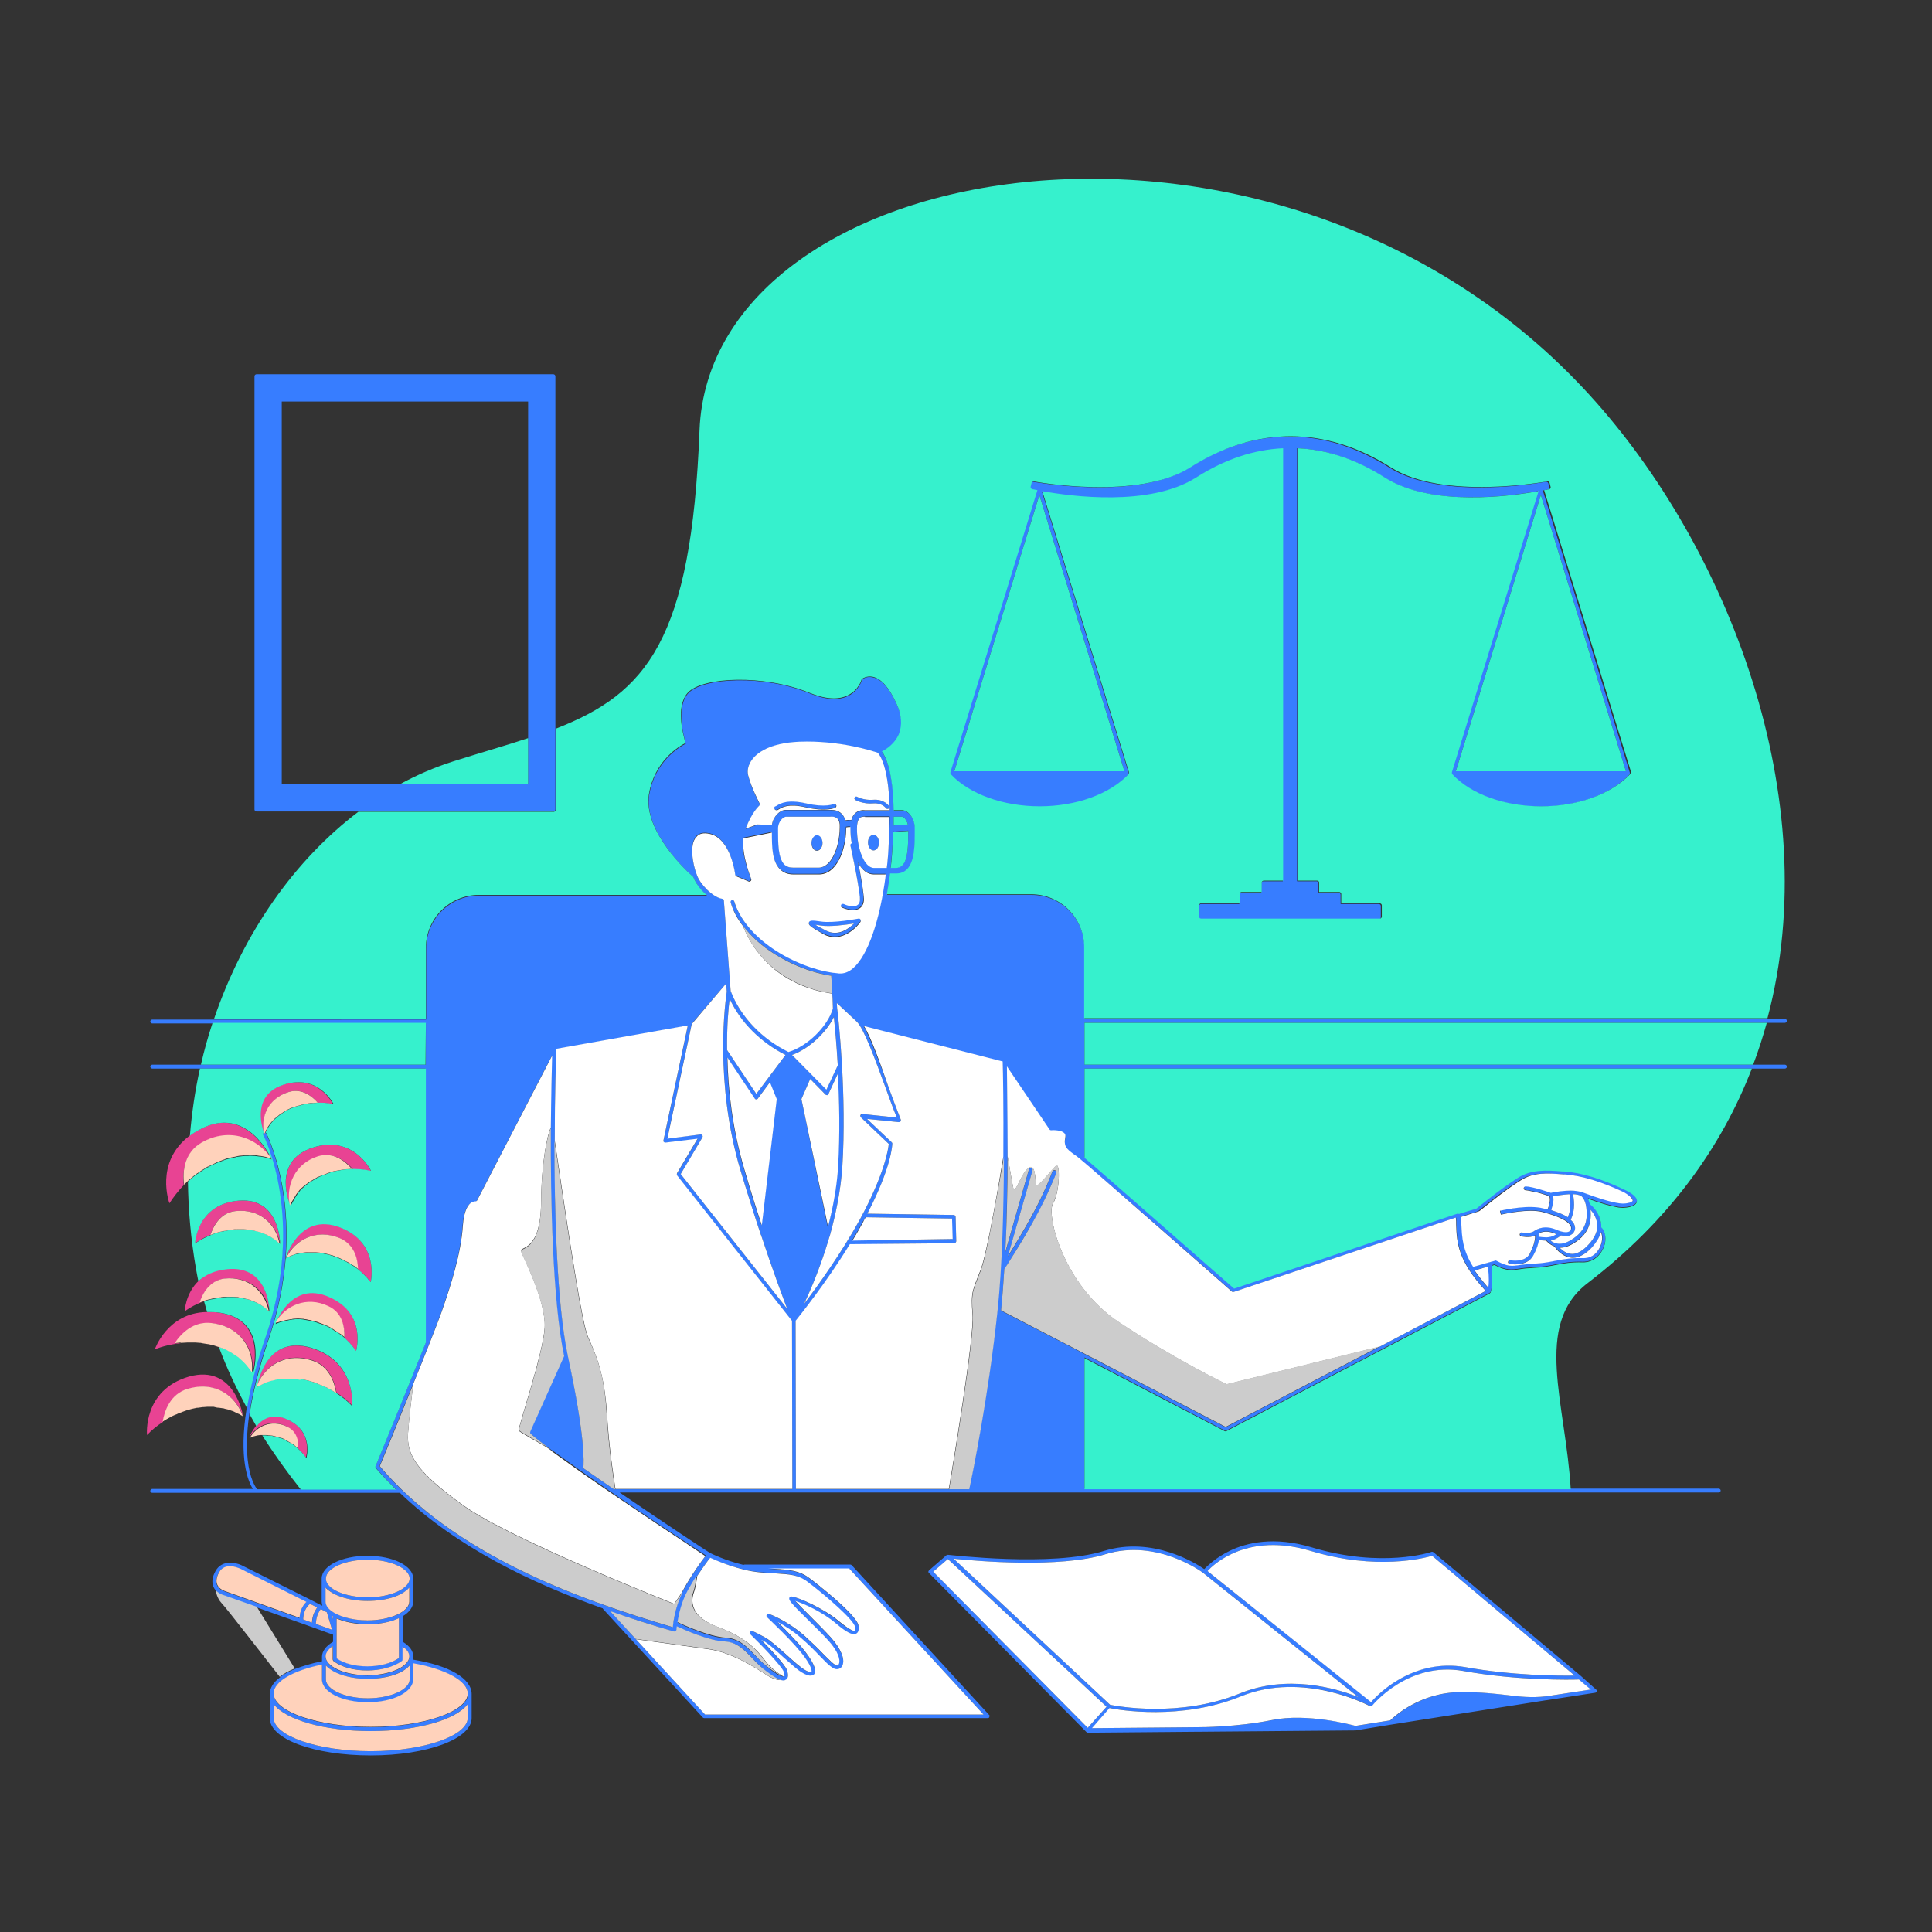 <?xml version="1.0" standalone="no"?>
<svg version="1.1" id="Layer_1" xmlns:cc="http://creativecommons.org/ns#" xmlns:dc="http://purl.org/dc/elements/1.1/" xmlns:rdf="http://www.w3.org/1999/02/22-rdf-syntax-ns#" xmlns:svg="http://www.w3.org/2000/svg" xmlns="http://www.w3.org/2000/svg" xmlns:xlink="http://www.w3.org/1999/xlink" x="0px" y="0px" viewBox="0 0 595.2 595.2" enable-background="new 0 0 595.2 595.2" xml:space="preserve">
<rect x="0" y="0" width="595.2" height="595.2" fill="#333333" stroke="none"/>
<path id="color_x5F_1" fill="#377dff" d="M253.9,287.7c1.2,0.6,2.3,0.8,3.3,0.8c4.6,0,7.8-4.6,7.9-4.7c0.1-0.2,0.1-0.5,0-0.7
	s-0.4-0.3-0.6-0.3c-0.1,0-7.7,1.6-11.6,0.9c-2.5-0.4-3.4-0.4-3.7,0.3C249,284.9,249.4,285.4,253.9,287.7z M252.7,285.1
	c3,0.5,7.8-0.2,10.4-0.6c-1.6,1.7-4.9,4.2-8.6,2.2c-1.7-0.9-2.7-1.4-3.3-1.8C251.5,284.9,252,285,252.7,285.1z M127.3,511.3v-1l0,0
	c0-1.7-1.1-3.2-3.2-4.5v-7.9c2-1.2,3.2-2.8,3.2-4.5v-7.1c0-3.9-6.2-7-14.1-7s-14.1,3.1-14.1,7v7.1c0,0.4,0.1,0.9,0.2,1.3l-0.5-0.3
	c0,0,0,0-0.1,0l-3.1-1.6l0,0l-21.2-10.6c-1.9-0.9-6.1-1.7-8,1.8c-1,1.8-1.2,3.3-0.7,4.7c0.2,0.5,0.4,0.8,0.7,1.2
	c0.8,1,1.9,1.4,2.2,1.5l10.5,3.8l13.5,4.8l0,0l3.9,1.4l0,0l6.1,2.2v2.2c-2.2,1.3-3.4,2.9-3.4,4.6l0,0v1.4c-3.2,0.6-6,1.5-8.4,2.4
	c-1.9,0.8-3.4,1.6-4.6,2.6c-2,1.5-3.1,3.3-3.1,5.1v7.4c0,6.5,13.7,11.5,31.1,11.5s31.1-5.1,31.1-11.5v-7.4
	C145.3,517.1,138.4,513.1,127.3,511.3z M113.3,480.5c7,0,12.9,2.7,12.9,5.8c0,3.1-5.9,5.8-12.9,5.8c-6.9,0-12.6-2.5-12.9-5.6
	c0-0.1,0-0.1,0-0.2C100.4,483.1,106.3,480.5,113.3,480.5z M100.4,489.1c2.2,2.5,7.1,4.1,12.9,4.1s10.7-1.7,12.9-4.1v4.3
	c0,3.1-5.9,5.8-12.9,5.8c-5,0-9.5-1.4-11.6-3.3l-0.1-0.1c-0.8-0.7-1.2-1.5-1.2-2.4C100.4,493.4,100.4,489.1,100.4,489.1z
	 M122.9,498.5v12.3c-4.9,3.3-14.5,3.3-19.2,0V503l0,0v-4.5c2.5,1.1,5.8,1.8,9.5,1.8C117,500.4,120.4,499.7,122.9,498.5z M92.2,498.5
	L69,490.2c-0.3-0.1-1.7-0.7-2.2-2c-0.4-1-0.2-2.2,0.6-3.7c0.8-1.5,2.2-1.9,3.4-1.9c1.5,0,2.9,0.6,3,0.7l20.5,10.3
	C93.1,494.8,92.4,496.4,92.2,498.5z M96.1,499.9l-2.7-1c0.1-2.2,0.7-3.6,2.1-4.8l2.2,1.1C96.7,496.8,96.3,498,96.1,499.9z
	 M97.3,500.3c0.1-1.9,0.5-3.1,1.5-4.6l1.9,1l1.6,5.4L97.3,500.3z M102.3,497.8c0.1,0.1,0.2,0.1,0.3,0.2v0.8L102.3,497.8z
	 M102.6,507.1v4.1c0,0.2,0.1,0.4,0.2,0.5c5,3.9,15.7,3.9,21.1,0c0.2-0.1,0.2-0.3,0.2-0.5v-3.9c1.3,0.9,2,2,2,3.1
	c0,3.1-5.9,5.8-12.9,5.8s-12.9-2.7-12.9-5.8C100.4,509.1,101.2,508,102.6,507.1z M100.4,513.1c2.2,2.5,7,4.1,12.9,4.1
	s10.7-1.7,12.9-4.1v4.3c0,3.1-5.9,5.8-12.9,5.8s-12.9-2.7-12.9-5.8V513.1z M144.1,529.2c0,5.6-13.7,10.3-29.9,10.3
	s-29.9-4.7-29.9-10.3V525c3.7,4.8,15.5,8.3,29.9,8.3s26.2-3.5,29.9-8.3V529.2z M114.2,532.1c-16.2,0-29.9-4.7-29.9-10.3
	c0-3.6,5.8-7,14.9-8.9v4.6c0,3.9,6.2,7,14.1,7s14.1-3.1,14.1-7v-4.9c10.1,1.7,16.8,5.4,16.8,9.3
	C144.1,527.3,130.4,532.1,114.2,532.1z M253.4,259.6c0,1.4-0.8,2.4-1.7,2.4s-1.7-1.1-1.7-2.4s0.8-2.4,1.7-2.4
	S253.4,258.3,253.4,259.6z M549.9,328h-9.8h-206v-12.9h210.2h5.6c0.3,0,0.6-0.3,0.6-0.6s-0.3-0.6-0.6-0.6h-5.3H334.1V292
	c0-9-7.3-16.3-16.3-16.3h-44.5c0.4-2,0.7-4.2,1-6.4h1.8c1.4,0,2.5-0.5,3.4-1.3c2.4-2.4,2.4-7.4,2.4-11.9v-0.8c0-3.2-2-5.5-3.9-5.5
	h-2.6c-0.2-12-2.5-16.5-3.6-18.1c1.3-0.6,4-2.3,5.2-5.3c1.2-2.8,0.9-6-0.8-9.6c-2.2-4.8-4.6-7.5-7.2-8.1c-2-0.5-3.2,0.5-3.3,0.6
	c-0.1,0.1-0.2,0.2-0.2,0.3c0,0-0.9,3.2-4.2,4.8c-3,1.5-7,1.2-11.9-0.8c-14-5.8-32.9-4.9-37.4,0c-3.8,4.2-1.4,13.2-0.7,15.5
	c-2,1-9.6,5.5-11.3,15.8c-1.8,11.4,12.2,24.1,13.7,25.5c0.7,1.8,2.2,3.9,4.1,5.5h-70.2c-9,0-16.3,7.3-16.3,16.3v21.9H65.9h-19
	c-0.3,0-0.6,0.3-0.6,0.6s0.3,0.6,0.6,0.6h18.6h65.7V328H61.9h-15c-0.3,0-0.6,0.3-0.6,0.6s0.3,0.6,0.6,0.6h14.7h69.5v84.4
	c0,0,0,0,0,0.1c-5.7,14.4-15.3,37.6-15.4,37.9c-0.1,0.2,0,0.4,0.1,0.6c2,2.3,4,4.5,6.2,6.6H92.5H79.2c-0.5-0.7-2.3-3.3-2.9-9.2
	c-0.3-3.2-0.4-7.8,0.5-13.9s2.6-13.7,5.9-23.2c12.7-37.1-0.6-63-0.7-63.3c-0.1-0.1-0.2-0.2-0.3-0.3c-0.1,0.2-0.2,0.3-0.3,0.5
	c0,0-0.1-0.2-0.2-0.5l0,0c-0.3,0.2-0.4,0.5-0.2,0.8c0.1,0.3,13.2,25.7,0.7,62.3c-3,8.7-4.7,15.9-5.7,21.8
	c-2.5,15.5,0.4,22.5,1.9,24.9h-31c-0.3,0-0.6,0.3-0.6,0.6s0.3,0.6,0.6,0.6h76.3l0,0c17.5,16.8,40.6,27.8,62.5,35.6
	c0,0.1,0.1,0.2,0.1,0.2l30.7,33.4c0.1,0.1,0.3,0.2,0.4,0.2h87.4c0.2,0,0.5-0.1,0.5-0.4c0.1-0.2,0.1-0.5-0.1-0.6l-42.3-46.1
	c-0.1-0.1-0.3-0.2-0.4-0.2h-32.6c-0.1,0-0.3,0.1-0.4,0.1c-5.4-1.3-10-3.5-10.3-3.7c-0.7-0.4-14.2-9.3-27.8-18.6h53.8l0,0H299h34.5
	h196c0.3,0,0.6-0.3,0.6-0.6s-0.3-0.6-0.6-0.6h-45.7H334.1v-40.4l43.2,22.5c0.2,0.1,0.4,0.1,0.5,0l81.1-42.4c0.1-0.1,0.2-0.2,0.3-0.3
	l0,0l0,0l0,0c0.7-1.8,0.6-5.4,0.3-8.2l0.9-0.3c3.6,1.9,5.1,1.7,7.9,1.3c1.1-0.2,2.4-0.3,4.1-0.4c2.8-0.1,4.9-0.5,6.9-0.9
	c2.5-0.5,4.9-0.9,8.2-0.8c3.5,0.1,5.7-2.4,6.6-4.7c0.9-2.4,0.5-4.9-0.8-6.1c0-0.3,0-0.6,0-0.9c-0.5-3.7-2.8-5.7-3.5-6.2
	c-0.2-0.7-0.4-1.2-0.6-1.7c3.9,1.4,7,2.3,9.4,2.7c2,0.3,5.1-0.1,5.6-1.6c0.4-1.2-0.8-2.5-3.8-3.9c-6.9-3.3-13.1-5.2-18.6-5.6h-0.5
	c-4.9-0.4-9.6-0.7-13.9,2.1c-4.1,2.7-7.5,5.3-12.5,9.3c-0.2,0.1-1.8,0.6-2.9,0.9c-1.3,0.4-2.1,0.6-2.5,0.8l0,0
	c-0.2-0.1-0.3-0.1-0.5-0.1l-68.8,23.1c-3.5-3-40.4-35.5-46.1-40.3v-27.3h205.6h10.2c0.3,0,0.6-0.3,0.6-0.6S550.2,328,549.9,328z
	 M275.3,251.6h2.6c0.5,0,1.4,0.9,1.8,2.4c-1.8,0.1-4,0.3-4.2,0.3c-0.1,0-0.1,0-0.2,0C275.3,253.4,275.3,252.5,275.3,251.6z
	 M275,259.7c0.1-1.2,0.1-2.4,0.2-3.6c0.1,0,0.1,0,0.2,0.1l0,0c0.3,0,2.3-0.2,4.4-0.3v0.1c0,3.9,0,8.7-1.8,10.5
	c-0.5,0.5-1.2,0.8-2,0.8h-1.6C274.6,264.9,274.9,262.3,275,259.7z M273.8,259.6c-0.2,2.7-0.4,5.2-0.6,7.7h-3.9
	c-3.2,0-5.3-6.3-5.3-12.2c0-1.5,0.3-2.6,0.8-3.1c0.4-0.4,1-0.5,1.7-0.5l0,0h7.6C274.1,254,274,256.7,273.8,259.6z M234,247.6
	c0,0-2.5-4.7-3.5-8.6c-0.4-1.6,0-3.3,1.2-4.9c1.4-1.9,5.2-5.1,14.5-5.5c12.6-0.5,23.1,3,24.2,3.4c0.4,0.4,3.4,3.8,3.7,17.7h-7.6
	c-0.7,0-2.1,0-3.1,1c-0.5,0.5-0.9,1.2-1.1,2c-0.2,0-0.4,0-0.6,0c-0.4,0-0.9,0.1-1.3,0.1c-0.2-0.8-0.6-1.5-1.1-2
	c-1.2-1.2-2.8-1.2-3.7-1.2h-13.5c-1.8,0-3.9,1.9-4.3,4.6l-4.5-0.1c-0.1,0-0.2,0-0.3,0.1l-3.3,1.2c2.1-5.4,4.1-6.9,4.1-7
	C234.1,248.2,234.1,247.8,234,247.6z M258.8,255.1c-0.1,5.9-2.5,12.2-6.5,12.2h-7.8c-1.2,0-2.1-0.3-2.8-1c-2-2-1.9-6.6-1.9-10.3
	v-0.8l0,0c0-2.1,1.6-3.6,2.5-3.6h13.5c0.7,0,1.7,0,2.3,0.6c0.4,0.4,0.6,1,0.7,1.8c0,0,0,0,0,0.1
	C258.8,254.4,258.8,254.8,258.8,255.1z M214.7,269.6L214.7,269.6L214.7,269.6c-1.4-3.5-2.3-9.5-0.3-11.9c0.9-1,2.2-1.4,4.1-1
	c6.6,1.4,7.9,12.5,7.9,12.6c0,0.2,0.2,0.4,0.4,0.5l3.8,1.6c0.1,0,0.2,0,0.2,0c0.2,0,0.3-0.1,0.4-0.2c0.2-0.2,0.2-0.4,0.1-0.7
	c0-0.1-3-6.8-2.4-12.4l8.8-1.8c0,4.2,0,8.8,2.5,11.3c1.1,1.1,2.5,1.6,4.2,1.6h7.8c5.4,0,8.3-7.3,8.4-14.1c0-0.1,0-0.3,0-0.4
	c0.4-0.1,0.8-0.1,1-0.1c0.1,0,0.2,0,0.3,0c0,0.2,0,0.3,0,0.5c0,1.5,0.2,3.1,0.4,4.5c-0.3,0.1-0.4,0.4-0.4,0.7
	c0,0.1,2.4,10.3,2.9,15.8c0.1,1.2-0.1,2.1-0.7,2.5c-1.1,0.8-3.5,0-4.3-0.3c-0.3-0.1-0.7,0-0.8,0.3c-0.1,0.3,0,0.7,0.3,0.8
	c0.2,0.1,1.8,0.8,3.4,0.8c0.7,0,1.5-0.1,2.1-0.6c0.9-0.7,1.3-1.9,1.2-3.6c-0.3-2.9-1-7-1.7-10.3c1.2,2.1,2.8,3.5,4.8,3.5h3.7
	c-1.8,14.2-5.4,24.9-10.1,28.9c-1.4,1.2-2.8,1.8-4.3,1.6c-0.6-0.1-1.1-0.1-1.7-0.2h-0.1c-12.4-1.8-27.1-10.7-30.5-22
	c-0.1-0.3-0.4-0.5-0.7-0.4s-0.5,0.4-0.4,0.7c0.8,2.5,2.1,5,3.8,7.3c2.4,3.2,5.7,6.1,9.7,8.7c5.4,3.4,11.8,5.9,17.6,6.8l0.3,5.4
	l0.1,1.6l0,0l0.1,3c-1.6,5.5-7.9,11.7-13.7,13.4c-8.4-4.1-14.9-10.9-17.8-18.8l-0.3-3.9l0,0l-1.8-24c0-0.3-0.2-0.5-0.5-0.5
	C219.5,276.4,215.7,272.4,214.7,269.6z M265.2,344.2l8.6,8.2c-0.1,1.4-1.2,9.1-8.9,23.3c-5.8,10.5-13,20.5-17.2,26
	c2.2-4.6,5.3-12,7.8-20.6c0.1-0.3,0.2-0.5,0.2-0.5v-0.1c1.8-6.5,3.3-13.7,3.8-21c0.7-11.1,0.4-22.3-0.1-31.2c0-0.1,0-0.1,0-0.2
	c-0.6-10-1.4-17-1.5-17.5l-0.1-1.6l6.1,5.7c2.2,2,5.8,11.9,9,20.6c1.2,3.3,2.3,6.4,3.4,9l-10.5-1.1c-0.2,0-0.5,0.1-0.6,0.3
	C264.9,343.8,265,344.1,265.2,344.2z M266.6,375l26.6,0.4l0.2,6.3l-30.9,0.4c1.2-1.9,2.3-3.9,3.4-5.9
	C266.2,375.9,266.4,375.5,266.6,375z M246.9,338.6l2.7-6.2l4.7,4.8c0.1,0.1,0.3,0.2,0.5,0.2s0.4-0.2,0.4-0.3l2.9-6.3
	c0.4,8.4,0.6,18.6,0,28.8c-0.4,6.4-1.6,12.6-3.1,18.4L246.9,338.6z M233,337l-9-13.5c-0.1-7.3,0.4-12.9,0.8-15.8
	c3.3,7.2,9.4,13.4,17.2,17.3L233,337z M239.2,338.6l-4.6,38.9c-1.7-5.1-3.5-10.8-5.3-17c-3.8-12.7-5.1-25-5.3-34.7l8.4,12.6
	c0.1,0.2,0.3,0.3,0.5,0.3c0.2,0.1,0.4-0.1,0.5-0.2l3.7-5L239.2,338.6z M223.7,303l0.2,2.5c-0.1,0.8-1.2,7.8-1.1,18.1
	c0,0.1,0,0.2,0,0.3c0.1,10.1,1.3,23.3,5.4,36.9c2.2,7.3,4.3,13.9,6.2,19.6l0,0l0.1,0.2c3.5,10.6,6.4,18.3,8,22.6l-32.8-41.5
	l6.7-11.3c0.1-0.2,0.1-0.4,0-0.6s-0.3-0.3-0.6-0.3l-10.2,1.2l7.5-35.3L223.7,303z M261.7,483.3l41.3,44.9h-85.8L195.9,505l-7.9-8.6
	c6.7,2.3,13.4,4.4,19.7,6.3c0.1,0,0.1,0,0.2,0c0.1,0,0.2,0,0.3-0.1s0.2-0.3,0.3-0.5c0,0,0-0.4,0.1-1c2.4,1.1,9.9,4.5,14.9,4.7
	c3.6,0.2,5.8,2.4,8.3,5.1c1.4,1.4,2.8,2.9,4.6,4.3c1.7,1.3,3,2,4,2.4c0.3,0.1,0.6,0.2,0.9,0.2c0.4,0,0.6-0.1,0.9-0.3
	c0.7-0.5,0.7-1.5,0.2-3c-0.7-1.7-5-6.3-7.9-9.2c0.2,0.1,0.3,0.2,0.5,0.2c1.6,0.8,4,3,6.3,5.1c2.4,2.1,4.6,4.2,6.2,5
	c1.6,0.9,2.7,0.9,3.3,0.3c0.8-0.9,0.2-2.8-1.8-5.7c-2.1-3.1-6.6-7.6-9.4-10.4c1.9,1,4.6,2.6,7.3,5c2.2,1.9,4.1,3.8,5.6,5.4
	c2.6,2.7,4.3,4.4,5.6,4.1c0.7-0.1,1.3-0.6,1.5-1.3c0.7-1.9-0.6-5-3.5-8.3c-1.8-2-4.3-4.5-6.5-6.7c-1.7-1.7-3.6-3.6-4.6-4.7
	c2.6,0.8,8.4,3.4,12.5,6.9c3.3,2.8,5.1,3.7,6.2,3.2c0.9-0.4,0.9-1.6,0.8-2.4c-0.3-3.4-14.5-14.3-15.1-14.7
	c-3.2-2.4-6.2-2.6-10.9-2.9c-0.6,0-1.2-0.1-1.8-0.1L261.7,483.3L261.7,483.3z M233.8,484.3c1.7,0.2,3.2,0.2,4.5,0.3
	c4.6,0.3,7.3,0.4,10.2,2.6c5.8,4.4,14.4,11.9,14.6,13.9c0.1,1.1-0.1,1.2-0.1,1.2c-0.1,0.1-1,0.2-4.9-3c-4.9-4.1-12.4-7.2-14.2-7.5
	c-0.5-0.1-0.8,0.3-0.8,0.4c-0.3,0.7,0.3,1.5,5.5,6.6c2.2,2.2,4.7,4.6,6.5,6.6c3.1,3.4,3.7,6,3.3,7.1c-0.1,0.3-0.3,0.5-0.6,0.6
	c-0.7,0.1-2.6-1.9-4.5-3.8c-1.5-1.6-3.5-3.5-5.7-5.5c-5.6-4.8-10.6-6.5-10.8-6.6c-0.3-0.1-0.6,0-0.7,0.3c-0.1,0.2-0.1,0.5,0.1,0.7
	c0.1,0.1,8.7,8.1,11.8,12.6c2.1,3,2,4.1,1.9,4.3c-0.1,0.1-0.6,0.2-1.8-0.5c-1.5-0.8-3.8-2.9-6-4.9c-2.4-2.1-4.9-4.4-6.6-5.3
	c-3.1-1.7-3.8-1.9-3.8-1.9c-0.3-0.1-0.6,0-0.7,0.3c-0.1,0.2-0.1,0.5,0.1,0.7c2.6,2.5,9.4,9.5,10.2,11.4c0.4,1.1,0.3,1.6,0.2,1.6
	c0,0-0.1,0-0.2,0c-0.4,0-1.6-0.3-4.1-2.3c-1.7-1.3-3.1-2.7-4.5-4.1c-2.6-2.7-5.1-5.2-9.1-5.4c-5-0.2-13-3.9-14.8-4.8
	c0.4-2.4,1.3-6.3,3.2-9.8c0.9-1.6,1.8-3.1,2.7-4.5c1.8-2.7,3.3-4.8,4-5.6C220.3,480.6,227.3,483.7,233.8,484.3z M217.5,479.2
	c-1.1,1.4-4.1,5.5-6.7,10.2c-0.2,0.4-0.4,0.7-0.6,1.1c-2.2,4.5-2.8,9-3,10.8c-30.1-8.9-67.2-22.5-90.3-49.6
	c0.9-2.1,5.7-13.8,10.3-25.2c3.8-9.3,7.4-18.5,8.7-22.1c2.9-8.3,6-17.9,6.6-26.7c0.3-4.3,1.4-6.1,2.3-6.9c0.8-0.6,1.5-0.6,1.5-0.6
	c0.3,0,0.5-0.1,0.6-0.3l23.1-44.6c-0.1,4-0.3,12.1-0.4,22.2c-0.1,21.9,0.5,52.8,4.1,70.2l-10.4,23.2c-0.1,0.2,0,0.5,0.1,0.7
	c1.3,1.2,3.3,2.8,5.8,4.6c0.1,0.1,0.3,0.2,0.4,0.3c0.1,0.1,0.3,0.2,0.5,0.3c2.5,1.8,5.4,3.9,8.5,6.1l0,0
	C193.8,463.7,214,476.9,217.5,479.2z M189.5,458.8h-0.4c-3.2-2.2-6.4-4.4-9.4-6.5c0.2-1.8,0.6-9.6-4.7-34.6
	c-3.5-16.3-4.2-44.8-4.1-66.3c0-14.4,0.4-25.7,0.5-28.2l40.5-7.2l-7.5,35.4c0,0.2,0,0.4,0.1,0.5s0.3,0.2,0.5,0.2l9.9-1.2l-6.3,10.6
	c-0.1,0.2-0.1,0.5,0,0.7L244,407l0.1,51.8H189.5L189.5,458.8z M244,325c5.1-1.8,10.5-6.8,12.9-11.8c0.3,2.9,0.8,8.2,1.2,14.9
	l-3.5,7.5L244,325z M307.2,404c-2.8,26.5-7.9,51.2-8.7,54.8h-6.2h-47.1l-0.1-51.8c1.1-1.4,9.3-11.5,16.7-23.6L294,383
	c0.2,0,0.3-0.1,0.4-0.2s0.2-0.3,0.2-0.4l-0.2-7.5c0-0.3-0.3-0.6-0.6-0.6l-26.6-0.4c7.5-14.4,7.7-21.3,7.7-21.6
	c0-0.2-0.1-0.3-0.2-0.4l-7.6-7.2l9.8,1c0.2,0,0.4-0.1,0.5-0.2c0.1-0.2,0.2-0.4,0.1-0.6c-1.1-2.8-2.4-6.2-3.7-9.8
	c-2.7-7.4-5.5-15-7.7-18.9l42.7,10.9c0.1,2.4,0.3,14.5,0.2,29.3C309.1,371.8,308.6,390.2,307.2,404L307.2,404z M458.4,396.7
	c-1.7-1.9-3.1-3.7-4.2-5.3l4.1-1.2C458.7,393.7,458.6,395.6,458.4,396.7z M490,372.7c0.8,0.9,1.8,2.3,2.1,4.5
	c0.2,1.8-0.8,4.2-2.7,6.2c-1.6,1.8-3.5,2.9-5,2.9c-1.9,0-3.2-1.1-4-2c1.2,0,2.6-0.3,4.2-1.3C489.7,380,490.3,376,490,372.7z
	 M478.1,382.1c1.4-0.4,2.3-1.1,2.8-1.5c1.3,0.3,2.4,0.3,3.1-0.2c0.6-0.3,1-0.9,1.2-1.6c0-0.2,0.1-0.5,0-0.8
	c-0.1-0.8-0.5-1.5-1.3-2.2c1.1-2.4,1.3-4.8,0.7-7.9c0.9,0,1.8,0.2,2.5,0.5c0.2,0.2,1.3,1.1,1.6,3.6c0.4,3.3,0.2,7.1-4.7,10
	c-3.2,1.9-5.3,1-6.4,0.1C477.8,382.1,478,382.1,478.1,382.1z M476.5,381.1C476.4,381.1,476.4,381.1,476.5,381.1c-0.1,0-0.1,0-0.1,0
	c-0.9,0-1.8-0.1-2.4-0.2c0-0.3,0-0.6,0-1c1.2-0.6,2.9-0.9,5.2,0.1c0.1,0.1,0.2,0.1,0.3,0.1c-0.4,0.3-1,0.6-1.7,0.8
	C477.4,381,476.9,381.1,476.5,381.1z M452.3,374.1c2.5-0.8,3-0.9,3.2-1.1c5.1-4.1,8.4-6.7,12.5-9.3c4-2.6,8.2-2.3,13.2-1.9h0.5
	c5.3,0.4,11.4,2.3,18.2,5.5c3.4,1.6,3.2,2.5,3.2,2.5c-0.2,0.6-2.3,1.1-4.2,0.8c-2.7-0.4-6.3-1.5-11.1-3.3l0,0
	c-1.1-0.4-2.5-0.6-3.8-0.6l0,0c-2,0-4,0.3-5.7,0.6l-0.4,0.1c-0.5-0.2-2.4-0.8-3.8-1.2c-1.4-0.4-3.2-0.8-4-0.8l0,0
	c-0.3,0-0.6,0.3-0.6,0.6c0,0.3,0.3,0.6,0.6,0.6l0,0c0.5,0,1.8,0.3,3.7,0.7c1.2,0.3,2.9,0.9,3.6,1.1c0,0.1,0.1,0.2,0.1,0.4
	c0.1,0.4,0.1,0.9,0,1.4s-0.2,1.2-0.5,1.9c-0.1,0.2-0.1,0.3-0.2,0.4c-0.4-0.1-0.8-0.2-1.2-0.3c-4.5-1.2-11.4,0.3-13.4,0.7l0.1,0.6
	l0.2,0.6c1.4-0.3,8.5-1.9,12.8-0.8c1.5,0.4,2.8,0.8,3.9,1.2c1.8,0.7,2.9,1.3,3.6,1.8l0.1,0.1c0.9,0.7,1.1,1.2,1.2,1.6
	c0,0.2,0,0.3,0,0.5c-0.1,0.4-0.2,0.6-0.6,0.8c-0.8,0.4-2.2,0.2-3.8-0.5c-3.5-1.5-5.8-0.5-7.2,0.5c-1,0.6-2.9,0.4-3.5,0.3
	c-0.3-0.1-0.6,0.1-0.7,0.5c-0.1,0.3,0.1,0.6,0.5,0.7c0.1,0,2.6,0.6,4.2-0.3c0,0.2,0,0.5,0,0.7l0,0c-0.1,1.3-0.5,2.7-1.6,4.9
	c-1.5,2.9-6,2.1-6,2c-0.3-0.1-0.6,0.1-0.7,0.5c-0.1,0.3,0.1,0.6,0.5,0.7c0.2,0,5.4,1,7.3-2.7c1.1-2,1.5-3.5,1.7-4.7
	c0.6,0.1,1.4,0.2,2.2,0.2c0.4,0.4,1.2,1.3,2.6,1.8c0.5,0.8,2.4,3.4,5.7,3.5c1.8,0,4-1.2,5.9-3.3c1.3-1.5,2.3-3.1,2.7-4.6
	c0.5,1.1,0.5,2.6-0.1,4.1c-0.3,0.9-1.7,3.9-5.2,3.9c-0.1,0-0.1,0-0.2,0c-3.4-0.1-5.9,0.3-8.4,0.8c-2,0.4-4.1,0.8-6.7,0.9
	c-1.8,0.1-3.1,0.3-4.2,0.4c-2.7,0.4-3.9,0.6-7.4-1.3c-0.1-0.1-0.3-0.1-0.4,0l-1.5,0.4l0,0l0,0l-4.9,1.4c-0.1,0-0.2,0.1-0.3,0.2
	c-3.4-5.4-3.5-9.3-3.7-13.2c0-0.8-0.1-1.6-0.1-2.3C450.3,374.7,451.4,374.4,452.3,374.1z M478.5,368.7c0-0.1,0-0.1,0-0.2
	c1.5-0.2,3.3-0.5,5-0.6c0.5,2.8,0.4,5-0.5,7.1c-0.9-0.6-2-1.1-3.4-1.6c-0.5-0.2-1.1-0.4-1.7-0.6c0-0.1,0.1-0.2,0.1-0.4
	c0.3-0.8,0.5-1.5,0.6-2.1C478.6,369.8,478.6,369.3,478.5,368.7z M379.6,397.9c0.2,0.1,0.4,0.2,0.6,0.1l68.4-22.9
	c0.1,0.7,0.1,1.5,0.1,2.2c0.2,5.5,0.5,11.1,9.1,20.4L425,414.9l-47.4,24.8l-69.2-35.9c0.4-3.9,0.7-8.2,1-12.7
	c0.7-1.1,5.8-9.2,9.6-16c4-7.4,6.4-13.7,6.4-13.7c0.1-0.3,0-0.7-0.4-0.8c-0.3-0.1-0.7,0-0.8,0.4c0,0.1-2.3,6.3-6.3,13.6
	c-2.4,4.4-5.4,9.3-7.4,12.5l7.6-26.5c0.1-0.3-0.1-0.6-0.4-0.7s-0.6,0.1-0.7,0.4l-7.3,25.5c0.5-9.9,0.6-20.3,0.7-29.7
	c0.1-12.6-0.1-23.2-0.2-27.4l13.1,19.4c0.1,0.2,0.3,0.3,0.5,0.3c0.9-0.1,3.3,0,4.1,0.9c0.3,0.3,0.4,0.7,0.3,1.2
	c-0.6,2.9,0.5,3.7,2.5,5.2c0.6,0.4,1.3,0.9,2,1.5C336.3,359.8,379.2,397.5,379.6,397.9z M79,250h31.3h60.2c0.3,0,0.6-0.3,0.6-0.6
	v-25V115.9c0-0.3-0.3-0.6-0.6-0.6H79c-0.3,0-0.6,0.3-0.6,0.6v133.5C78.4,249.7,78.7,250,79,250z M86.8,123.7h75.9v103.7v14.2h-39.5
	H86.8V123.7z M292.7,238.6L292.7,238.6c5.9,6.2,16.2,10,27.5,10s21.6-3.7,27.4-9.9l0,0c0.1-0.1,0.1-0.1,0.1-0.2c0,0,0,0,0-0.1
	s0-0.2,0-0.3L321,151.5c8.8,1.6,33,4.9,47.4-4.2c8.8-5.6,17.8-8.6,26.8-9v133.2h-6c-0.3,0-0.6,0.3-0.6,0.6v2.9h-6.2
	c-0.3,0-0.6,0.3-0.6,0.6v2.9H370c-0.3,0-0.6,0.3-0.6,0.6v3.5c0,0.3,0.3,0.6,0.6,0.6h54.8c0.3,0,0.6-0.3,0.6-0.6v-3.5
	c0-0.3-0.3-0.6-0.6-0.6H413v-2.9c0-0.3-0.3-0.6-0.6-0.6h-6.2v-2.9c0-0.3-0.3-0.6-0.6-0.6h-6V138.1c9,0.4,18,3.4,26.8,9
	c14.4,9.1,38.6,5.8,47.4,4.2L447.1,238c0,0.1,0,0.2,0,0.3c0,0,0,0,0,0.1s0.1,0.2,0.1,0.2l0,0c5.9,6.2,16.2,9.9,27.4,9.9
	c11.3,0,21.6-3.7,27.4-9.9l0,0c0.1-0.1,0.1-0.1,0.1-0.2c0,0,0,0,0-0.1s0-0.2,0-0.3l-26.8-86.9c0.9-0.2,1.5-0.3,1.6-0.3
	c0.3-0.1,0.5-0.4,0.4-0.7l-0.3-1.2c-0.1-0.3-0.4-0.5-0.7-0.5c-0.3,0.1-32,6-48.2-4.3c-20.2-12.8-41.6-12.8-61.8,0
	c-16.3,10.3-47.9,4.3-48.2,4.3c-0.2,0-0.3,0-0.4,0.1s-0.2,0.2-0.3,0.4l-0.3,1.2c-0.1,0.3,0.1,0.6,0.5,0.7c0.2,0,0.7,0.2,1.6,0.3
	L292.6,238c0,0.1,0,0.2,0,0.3c0,0,0,0,0,0.1C292.6,238.4,292.7,238.5,292.7,238.6z M500.9,237.6h-52.4l26.2-85.1L500.9,237.6z
	 M320.2,152.5l26.2,85.1H294L320.2,152.5z M238.5,249.1c-0.1-0.3,0-0.7,0.3-0.8c0.1,0,0.3-0.1,0.4-0.2c1.2-0.7,3.3-2,9-0.7
	c6.1,1.4,8.5,0.2,8.5,0.2c0.3-0.1,0.6,0,0.8,0.3c0.2,0.3,0,0.6-0.2,0.8c-0.1,0.1-2.7,1.4-9.3-0.1c-5.2-1.2-7.1,0-8.1,0.6
	c-0.2,0.1-0.4,0.3-0.6,0.3c-0.1,0-0.1,0-0.2,0C238.9,249.5,238.6,249.4,238.5,249.1z M487,516.3l-45.4-38.1
	c-0.2-0.1-0.4-0.2-0.6-0.1s-15.3,5.1-36.9-1.4c-11.6-3.5-20.1-1.4-25.1,1c-4.4,2.1-7,4.7-8,5.7c-2.6-1.8-15.9-10.2-30.9-5.6
	c-16.1,5-47.5,1.2-48,1.2l0,0c-0.1,0-0.2,0-0.3,0c-0.1,0-0.1,0.1-0.2,0.1l-5.4,4.7c-0.1,0.1-0.2,0.3-0.2,0.4c0,0.2,0.1,0.3,0.2,0.4
	l48.5,49c0.1,0.1,0.2,0.2,0.4,0.2l0,0l0,0l34.5-0.3l0,0l0,0c0,0,0.2,0,0.6,0l47.2-0.4c0.1,0,0.1,0,0.2,0l11-1.8l47.7-7.5
	c0,0,0,0,0.1,0l15-2.3c0.2,0,0.4-0.2,0.5-0.4s0-0.5-0.2-0.6L487,516.3z M379.5,478.7c4.9-2.3,13-4.3,24.3-0.9
	c20.3,6.1,35,2.2,37.4,1.5l43.9,36.9c-4.7,0.1-19.4,0-33.7-2.6c-16-2.9-26.8,8.3-29,10.7L372,484C372.9,483,375.4,480.6,379.5,478.7
	z M340.5,478.8c16-4.9,30.1,5.7,30.2,5.8l47.7,38.2c-7.1-2.8-21.9-7-36.4-1.1c-18.6,7.6-38.1,3.9-40,3.5l-48.2-45
	C300.7,480.9,326.3,483.2,340.5,478.8z M335.1,532.3l-47.6-48.1l4.5-3.9l48.9,45.5L335.1,532.3z M476.4,522.6
	c-4.7,0.5-8,0.1-12.1-0.4c-3.6-0.4-7.7-0.9-13.9-0.9c-0.1,0-0.1,0-0.2,0c-12.5,0-20.6,7.5-21.8,8.7l-10.7,1.7
	c-1.5-0.4-15-4-25.7-1.8c-10.9,2.2-22.2,2.2-22.3,2.2l0,0l-33.2,0.3l5.4-6.2c2.8,0.6,22.1,3.9,40.5-3.6c19.4-7.9,39.5,2.9,39.7,3
	s0.5,0.1,0.7-0.1l0,0c0.1-0.1,11.1-13.8,28.2-10.7c16.4,3,33.2,2.6,35.3,2.6l3.7,3.1L476.4,522.6z M267.4,259.6
	c0-0.6,0.1-1.2,0.4-1.6c0.3-0.5,0.8-0.8,1.3-0.8c1,0,1.7,1.1,1.7,2.4c0,1.4-0.8,2.4-1.7,2.4S267.4,261,267.4,259.6z M263.3,245.7
	c0.2-0.3,0.5-0.4,0.8-0.2c0,0,2,1.1,4.8,0.9c3.3-0.3,4.9,1.7,5,2s0,0.7-0.3,0.8c-0.1,0-0.1,0-0.2,0c-0.2,0-0.4-0.1-0.5-0.3
	c-0.1-0.1-1.3-1.6-3.8-1.4c-3.2,0.3-5.4-1-5.5-1C263.2,246.3,263.1,245.9,263.3,245.7z"></path>
<path id="color_x5F_w" fill="#FFFFFF" d="M258,252.2c-0.6-0.6-1.6-0.7-2.3-0.6h-13.5c-0.9,0-2.5,1.5-2.5,3.6l0,0v0.8
	c0,3.7,0,8.3,1.9,10.3c0.7,0.7,1.6,1,2.8,1h7.8c3.9,0,6.4-6.3,6.5-12.2c0-0.4,0-0.7,0-1c0,0,0,0,0-0.1
	C258.6,253.2,258.4,252.6,258,252.2z M251.7,262.1c-1,0-1.7-1.1-1.7-2.4s0.8-2.4,1.7-2.4s1.7,1.1,1.7,2.4S252.6,262.1,251.7,262.1z
	 M422.4,524.4L372,484c0.9-1,3.4-3.4,7.5-5.3c4.9-2.3,13-4.3,24.3-0.9c20.3,6.1,35,2.2,37.4,1.5l43.9,36.9c-4.7,0.1-19.4,0-33.7-2.6
	C435.4,510.8,424.5,521.9,422.4,524.4z M266.2,316.1l42.7,10.9c0.1,2.4,0.3,14.5,0.2,29.3c-1.4,8.7-5.1,30-7,34.9
	c-2.4,6.3-3.1,6.5-2.5,13.8c0.6,6.9-6.4,48.3-7.3,53.7h-47.1l-0.1-51.8c1.1-1.4,9.3-11.5,16.7-23.6L294,383c0.2,0,0.3-0.1,0.4-0.2
	s0.2-0.3,0.2-0.4l-0.2-7.5c0-0.3-0.3-0.6-0.6-0.6l-26.6-0.4c7.5-14.4,7.7-21.3,7.7-21.6c0-0.2-0.1-0.3-0.2-0.4l-7.6-7.2l9.8,1
	c0.2,0,0.4-0.1,0.5-0.2c0.1-0.2,0.2-0.4,0.1-0.6c-1.1-2.8-2.4-6.2-3.7-9.8C271.2,327.6,268.5,320,266.2,316.1z M310.2,328.5
	l13.1,19.4c0.1,0.2,0.3,0.3,0.5,0.3c0.9-0.1,3.3,0,4.1,0.9c0.3,0.3,0.4,0.7,0.3,1.2c-0.6,2.9,0.5,3.7,2.5,5.2c0.6,0.4,1.3,0.9,2,1.5
	c3.5,2.8,46.4,40.5,46.8,40.9c0.2,0.1,0.4,0.2,0.6,0.1l68.4-22.9c0.1,0.7,0.1,1.5,0.1,2.2c0.2,5.5,0.5,11.1,9.1,20.4L425,414.9
	l-47.1,11.6c0,0-16.2-7.8-33.3-19.2c-17.1-11.4-22.3-33.1-20.2-36.5c2.1-3.4,2.3-12.9,0.9-11.6s-6,7.3-6.2,5.8
	c-0.1-1.5-0.1-6.8-2.3-5.1c-2.3,1.7-4.1,8.3-4.6,6.3c-0.3-1.3-1.2-6.6-1.8-10.1C310.4,343.4,310.2,332.8,310.2,328.5z M229.7,255.3
	l3.3-1.2c0.1,0,0.2-0.1,0.3-0.1l4.5,0.1c0.4-2.6,2.5-4.6,4.3-4.6h13.5c1,0,2.5,0,3.7,1.2c0.5,0.5,0.9,1.2,1.1,2
	c0.4-0.1,0.9-0.1,1.3-0.1c0.2,0,0.4,0,0.6,0c0.2-0.9,0.6-1.5,1.1-2c1-1,2.4-1.1,3.1-1h7.6c-0.3-14-3.3-17.3-3.7-17.7
	c-1.1-0.4-11.6-3.9-24.2-3.4c-9.3,0.4-13.1,3.6-14.5,5.5c-1.2,1.6-1.6,3.4-1.2,4.9c1,3.9,3.5,8.5,3.5,8.6c0.1,0.3,0.1,0.6-0.2,0.8
	C233.8,248.4,231.8,249.9,229.7,255.3z M263.3,245.7c0.2-0.3,0.5-0.4,0.8-0.2c0,0,2,1.1,4.8,0.9c3.3-0.3,4.9,1.7,5,2s0,0.7-0.3,0.8
	c-0.1,0-0.1,0-0.2,0c-0.2,0-0.4-0.1-0.5-0.3c-0.1-0.1-1.3-1.6-3.8-1.4c-3.2,0.3-5.4-1-5.5-1C263.2,246.3,263.1,245.9,263.3,245.7z
	 M238.9,248.4c0.1,0,0.3-0.1,0.4-0.2c1.2-0.7,3.3-2,9-0.7c6.1,1.4,8.5,0.2,8.5,0.2c0.3-0.1,0.6,0,0.8,0.3c0.2,0.3,0,0.6-0.2,0.8
	c-0.1,0.1-2.7,1.4-9.3-0.1c-5.2-1.2-7.1,0-8.1,0.6c-0.2,0.1-0.4,0.3-0.6,0.3c-0.1,0-0.1,0-0.2,0c-0.2,0-0.5-0.1-0.6-0.4
	C238.4,248.8,238.6,248.5,238.9,248.4z M266.5,251.6c-0.7,0-1.3,0-1.7,0.5c-0.5,0.5-0.8,1.6-0.8,3.1c0,5.9,2.1,12.2,5.3,12.2h3.9
	c0.3-2.5,0.5-5,0.6-7.7c0.2-3,0.2-5.7,0.2-8h-7.5C266.5,251.6,266.5,251.6,266.5,251.6z M267.8,258c0.3-0.5,0.8-0.8,1.3-0.8
	c1,0,1.7,1.1,1.7,2.4c0,1.4-0.8,2.4-1.7,2.4s-1.7-1.1-1.7-2.4C267.4,259,267.5,258.5,267.8,258z M265.1,343.5
	c-0.1,0.2-0.1,0.5,0.1,0.7l8.6,8.2c-0.1,1.4-1.2,9.1-8.9,23.3c-5.8,10.5-13,20.5-17.2,26c2.2-4.6,5.3-12,7.8-20.6
	c0.1-0.3,0.2-0.5,0.2-0.5v-0.1c1.8-6.5,3.3-13.7,3.8-21c0.7-11.1,0.4-22.3-0.1-31.2c0-0.1,0-0.1,0-0.2c-0.6-10-1.4-17-1.5-17.5
	l-0.1-1.6l6.1,5.7c2.2,2,5.8,11.9,9,20.6c1.2,3.3,2.3,6.4,3.4,9l-10.5-1.1C265.4,343.2,265.2,343.3,265.1,343.5z M262.6,382.2
	c1.2-1.9,2.3-3.9,3.4-5.9c0.2-0.5,0.5-0.9,0.7-1.3l26.6,0.4l0.2,6.3L262.6,382.2z M458.4,390.2c0.4,3.4,0.3,5.4,0.1,6.5
	c-1.7-1.9-3.1-3.7-4.2-5.3L458.4,390.2z M258.2,359.5c-0.4,6.4-1.6,12.6-3.1,18.4l-8.2-39.3l2.7-6.2l4.7,4.8
	c0.1,0.1,0.3,0.2,0.5,0.2s0.4-0.2,0.4-0.3l2.9-6.3C258.6,339.1,258.8,349.3,258.2,359.5z M370.7,484.6l47.7,38.2
	c-7.1-2.8-21.9-7-36.4-1.1c-18.6,7.6-38.1,3.9-40,3.5l-48.2-45c7,0.7,32.6,3,46.8-1.4C356.5,473.9,370.6,484.5,370.7,484.6z
	 M256.9,313.3c0.3,2.9,0.8,8.2,1.2,14.9l-3.5,7.5L244,325C249.1,323.2,254.5,318.2,256.9,313.3z M486.4,517.4l3.7,3.1l-13.8,2.1
	c-4.7,0.5-8,0.1-12.1-0.4c-3.6-0.4-7.7-0.9-13.9-0.9c-0.1,0-0.1,0-0.2,0c-12.5,0-20.6,7.5-21.8,8.7l-10.7,1.7
	c-1.5-0.4-15-4-25.7-1.8c-10.9,2.2-22.2,2.2-22.3,2.2l0,0l-33.2,0.3l5.4-6.2c2.8,0.6,22.1,3.9,40.5-3.6c19.4-7.9,39.5,2.9,39.7,3
	s0.5,0.1,0.7-0.1l0,0c0.1-0.1,11.1-13.8,28.2-10.7C467.5,517.8,484.3,517.5,486.4,517.4z M261.7,483.3l41.3,44.9h-85.8L195.9,505
	c3.6,0.5,16.8,2.3,22.5,3.1c6.6,0.9,13.8,5.3,17.9,8c1.9,1.2,3.2,1.5,4.1,1.4c0.3,0.1,0.6,0.2,0.9,0.2c0.4,0,0.6-0.1,0.9-0.3
	c0.7-0.5,0.7-1.5,0.2-3c-0.7-1.7-5-6.3-7.9-9.2c0.2,0.1,0.3,0.2,0.5,0.2c1.6,0.8,4,3,6.3,5.1c2.4,2.1,4.6,4.2,6.2,5
	c1.6,0.9,2.7,0.9,3.3,0.3c0.8-0.9,0.2-2.8-1.8-5.7c-2.1-3.1-6.6-7.6-9.4-10.4c1.9,1,4.6,2.6,7.3,5c2.2,1.9,4.1,3.8,5.6,5.4
	c2.6,2.7,4.3,4.4,5.6,4.1c0.7-0.1,1.3-0.6,1.5-1.3c0.7-1.9-0.6-5-3.5-8.3c-1.8-2-4.3-4.5-6.5-6.7c-1.7-1.7-3.6-3.6-4.6-4.7
	c2.6,0.8,8.4,3.4,12.5,6.9c3.3,2.8,5.1,3.7,6.2,3.2c0.9-0.4,0.9-1.6,0.8-2.4c-0.3-3.4-14.5-14.3-15.1-14.7
	c-3.2-2.4-6.2-2.6-10.9-2.9c-0.6,0-1.2-0.1-1.8-0.1h25V483.3z M503,369.9c-0.2,0.6-2.3,1.1-4.2,0.8c-2.7-0.4-6.3-1.5-11.1-3.3l0,0
	c-1.1-0.4-2.5-0.6-3.8-0.6l0,0c-2,0-4,0.3-5.7,0.6l-0.4,0.1c-0.5-0.2-2.4-0.8-3.8-1.2c-1.4-0.4-3.2-0.8-4-0.8l0,0
	c-0.3,0-0.6,0.3-0.6,0.6c0,0.3,0.3,0.6,0.6,0.6l0,0c0.5,0,1.8,0.3,3.7,0.7c1.2,0.3,2.9,0.9,3.6,1.1c0,0.1,0.1,0.2,0.1,0.4
	c0.1,0.4,0.1,0.9,0,1.4s-0.2,1.2-0.5,1.9c-0.1,0.2-0.1,0.3-0.2,0.4c-0.4-0.1-0.8-0.2-1.2-0.3c-4.5-1.2-11.4,0.3-13.4,0.7l0.1,0.6
	l0.2,0.6c1.4-0.3,8.5-1.9,12.8-0.8c1.5,0.4,2.8,0.8,3.9,1.2c1.8,0.7,2.9,1.3,3.6,1.8l0.1,0.1c0.9,0.7,1.1,1.2,1.2,1.6
	c0,0.2,0,0.3,0,0.5c-0.1,0.4-0.2,0.6-0.6,0.8c-0.8,0.4-2.2,0.2-3.8-0.5c-3.5-1.5-5.8-0.5-7.2,0.5c-1,0.6-2.9,0.4-3.5,0.3
	c-0.3-0.1-0.6,0.1-0.7,0.5c-0.1,0.3,0.1,0.6,0.5,0.7c0.1,0,2.6,0.6,4.2-0.3c0,0.2,0,0.5,0,0.7l0,0c-0.1,1.3-0.5,2.7-1.6,4.9
	c-1.5,2.9-6,2.1-6,2c-0.3-0.1-0.6,0.1-0.7,0.5c-0.1,0.3,0.1,0.6,0.5,0.7c0.2,0,5.4,1,7.3-2.7c1.1-2,1.5-3.5,1.7-4.7
	c0.6,0.1,1.4,0.2,2.2,0.2c0.4,0.4,1.2,1.3,2.6,1.8c0.5,0.8,2.4,3.4,5.7,3.5c1.8,0,4-1.2,5.9-3.3c1.3-1.5,2.3-3.1,2.7-4.6
	c0.5,1.1,0.5,2.6-0.1,4.1c-0.3,0.9-1.7,3.9-5.2,3.9c-0.1,0-0.1,0-0.2,0c-3.4-0.1-5.9,0.3-8.4,0.8c-2,0.4-4.1,0.8-6.7,0.9
	c-1.8,0.1-3.1,0.3-4.2,0.4c-2.7,0.4-3.9,0.6-7.4-1.3c-0.1-0.1-0.3-0.1-0.4,0l-1.5,0.4l0,0l0,0l-4.9,1.4c-0.1,0-0.2,0.1-0.3,0.2
	c-3.4-5.4-3.5-9.3-3.7-13.2c0-0.8-0.1-1.6-0.1-2.3c0.6-0.2,1.7-0.5,2.6-0.8c2.5-0.8,3-0.9,3.2-1.1c5.1-4.1,8.4-6.7,12.5-9.3
	c4-2.6,8.2-2.3,13.2-1.9h0.5c5.3,0.4,11.4,2.3,18.2,5.5C503.2,369,503,369.9,503,369.9z M393.9,530.9c0.8-0.1,1.7-0.2,2.5-0.3
	c-0.3,0-0.6,0.1-0.8,0.1C395,530.8,394.4,530.8,393.9,530.9z M340.9,525.8l-5.8,6.5l-47.6-48.1l4.5-3.9L340.9,525.8z M477.7,382.2
	c0.1,0,0.3-0.1,0.4-0.1c1.4-0.4,2.3-1.1,2.8-1.5c1.3,0.3,2.4,0.3,3.1-0.2c0.6-0.3,1-0.9,1.2-1.6c0-0.2,0.1-0.5,0-0.8
	c-0.1-0.8-0.5-1.5-1.3-2.2c1.1-2.4,1.3-4.8,0.7-7.9c0.9,0,1.8,0.2,2.5,0.5c0.2,0.2,1.3,1.1,1.6,3.6c0.4,3.3,0.2,7.1-4.7,10
	C480.8,384,478.7,383,477.7,382.2z M478.5,370.4c0.1-0.6,0.1-1.1,0-1.7c0-0.1,0-0.1,0-0.2c1.5-0.2,3.3-0.5,5-0.6
	c0.5,2.8,0.4,5-0.5,7.1c-0.9-0.6-2-1.1-3.4-1.6c-0.5-0.2-1.1-0.4-1.7-0.6c0-0.1,0.1-0.2,0.1-0.4C478.2,371.7,478.4,371,478.5,370.4z
	 M480.5,384.4c1.2,0,2.6-0.3,4.2-1.3c5.1-3,5.6-7.1,5.3-10.4c0.8,0.9,1.8,2.3,2.1,4.5c0.2,1.8-0.8,4.2-2.7,6.2
	c-1.6,1.8-3.5,2.9-5,2.9C482.6,386.3,481.3,385.2,480.5,384.4z M479.5,380.2c-0.4,0.3-1,0.6-1.7,0.8c-0.4,0.1-0.8,0.2-1.3,0.2h-0.1
	l0,0c-0.9,0-1.8-0.1-2.4-0.2c0-0.3,0-0.6,0-1c1.2-0.6,2.9-0.9,5.2,0.1C479.2,380.1,479.4,380.1,479.5,380.2z M242,325l-9,12l-9-13.5
	c-0.1-7.3,0.4-12.9,0.8-15.8C228.1,314.9,234.3,321.1,242,325z M254.5,286.7c-1.7-0.9-2.7-1.4-3.3-1.8c0.4,0,0.9,0.1,1.5,0.2
	c3,0.5,7.8-0.2,10.4-0.6C261.5,286.1,258.2,288.6,254.5,286.7z M233.5,338.4l3.7-5l2.1,5.2l-4.6,38.9c-1.7-5.1-3.5-10.8-5.3-17
	c-3.8-12.7-5.1-25-5.3-34.7l8.4,12.6c0.1,0.2,0.3,0.3,0.5,0.3C233.2,338.7,233.4,338.6,233.5,338.4z M207.7,494.1
	c0,0-50.4-19.9-64.9-30.3s-17.5-15.6-17.1-22.2c0.3-4.7,1.2-11.6,1.6-15.2c3.8-9.3,7.4-18.5,8.7-22.1c2.9-8.3,6-17.9,6.6-26.7
	c0.3-4.3,1.4-6.1,2.3-6.9c0.8-0.6,1.5-0.6,1.5-0.6c0.3,0,0.5-0.1,0.6-0.3l23.1-44.6c-0.1,4-0.3,12.1-0.4,22.2
	c-1,1.8-2.9,10.4-3,22.8c-0.1,15.6-6.6,13.7-6.2,15.2c0.5,1.5,7.8,15.5,7.3,23.6s-8.3,30.9-8,31.7c0.2,0.6,6.9,4,9.4,5.7
	c0.1,0.1,0.3,0.2,0.4,0.3l0.5,0.5c0,0,0-0.1-0.1-0.1c2.5,1.8,5.4,3.9,8.5,6.1l0,0c15.1,10.6,35.3,23.8,38.8,26.2
	c-1.1,1.4-4.1,5.5-6.7,10.2c-0.2,0.4-0.4,0.7-0.6,1.1L207.7,494.1z M214.7,269.6L214.7,269.6c1,2.8,4.8,6.8,7.8,7.3
	c0.3,0,0.5,0.3,0.5,0.5l1.8,24l0,0l0.3,3.9c3,7.9,9.5,14.7,17.8,18.8c5.8-1.7,12.1-7.9,13.7-13.4l-0.1-3l0,0l-0.1-1.6
	c-2.3-0.3-10.6-1.6-17.7-7.4c-6-4.9-8.7-10.6-9.8-13.4c-1.8-2.3-3.1-4.8-3.8-7.3c-0.1-0.3,0.1-0.6,0.4-0.7c0.3-0.1,0.6,0.1,0.7,0.4
	c3.4,11.3,18.1,20.2,30.5,22h0.1c0.6,0.1,1.2,0.1,1.7,0.2c1.5,0.1,2.9-0.4,4.3-1.6c4.6-4,8.3-14.7,10.1-28.9h-3.7
	c-2,0-3.6-1.4-4.8-3.5c0.7,3.3,1.4,7.4,1.7,10.3c0.2,1.7-0.2,2.9-1.2,3.6c-0.6,0.4-1.3,0.6-2.1,0.6c-1.6,0-3.2-0.7-3.4-0.8
	c-0.3-0.1-0.4-0.5-0.3-0.8s0.5-0.4,0.8-0.3c0.8,0.4,3.2,1.2,4.3,0.3c0.6-0.4,0.8-1.2,0.7-2.5c-0.6-5.5-2.9-15.7-2.9-15.8
	c-0.1-0.3,0.1-0.6,0.4-0.7c-0.3-1.5-0.4-3-0.4-4.5c0-0.2,0-0.3,0-0.5c-0.1,0-0.2,0-0.3,0c-0.2,0-0.6,0-1,0.1c0,0.1,0,0.3,0,0.4
	c-0.1,6.8-3,14.1-8.4,14.1h-7.8c-1.7,0-3.1-0.5-4.2-1.6c-2.5-2.5-2.5-7.1-2.5-11.3l-8.8,1.8c-0.5,5.5,2.4,12.3,2.4,12.4
	c0.1,0.2,0.1,0.5-0.1,0.7c-0.1,0.1-0.3,0.2-0.4,0.2c-0.1,0-0.2,0-0.2,0l-3.8-1.6c-0.2-0.1-0.3-0.3-0.4-0.5c0-0.1-1.3-11.2-7.9-12.6
	c-1.9-0.4-3.3-0.1-4.1,1C212.4,260,213.3,266.1,214.7,269.6L214.7,269.6z M249.2,284.2c0.2-0.7,1.1-0.7,3.7-0.3
	c3.9,0.6,11.5-0.9,11.6-0.9c0.2-0.1,0.5,0.1,0.6,0.3c0.1,0.2,0.1,0.5,0,0.7c0,0.1-3.3,4.7-7.9,4.7c-1,0-2.2-0.2-3.3-0.8
	C249.4,285.4,249,284.9,249.2,284.2z M243.2,492.2c-0.3,0.7,0.3,1.5,5.5,6.6c2.2,2.2,4.7,4.6,6.5,6.6c3.1,3.4,3.7,6,3.3,7.1
	c-0.1,0.3-0.3,0.5-0.6,0.6c-0.7,0.1-2.6-1.9-4.5-3.8c-1.5-1.6-3.5-3.5-5.7-5.5c-5.6-4.8-10.6-6.5-10.8-6.6c-0.3-0.1-0.6,0-0.7,0.3
	c-0.1,0.2-0.1,0.5,0.1,0.7c0.1,0.1,8.7,8.1,11.8,12.6c2.1,3,2,4.1,1.9,4.3c-0.1,0.1-0.6,0.2-1.8-0.5c-1.5-0.8-3.8-2.9-6-4.9
	c-2.4-2.1-4.9-4.4-6.6-5.3c-3.1-1.7-3.8-1.9-3.8-1.9c-0.3-0.1-0.6,0-0.7,0.3c-0.1,0.2-0.1,0.5,0.1,0.7c2.6,2.5,9.4,9.5,10.2,11.4
	c0.4,1.1,0.3,1.6,0.2,1.6c0,0-0.1,0-0.2,0c-1.2-0.7-3.7-2.3-5.6-4.8c-2.6-3.5-6.3-7.4-14.5-10.4s-8.6-7.6-7.6-10.5
	c0.7-1.9,0.9-4,1.1-5.3c1.8-2.7,3.3-4.8,4-5.6c1.8,0.8,8.7,3.9,15.3,4.5c1.7,0.2,3.2,0.2,4.5,0.3c4.6,0.3,7.3,0.4,10.2,2.6
	c5.8,4.4,14.4,11.9,14.6,13.9c0.1,1.1-0.1,1.2-0.1,1.2c-0.1,0.1-1,0.2-4.9-3c-4.9-4.1-12.4-7.2-14.2-7.5
	C243.4,491.7,243.2,492.1,243.2,492.2z M205.6,350.8l7.5-35.3l10.6-12.5l0.2,2.5c-0.1,0.8-1.2,7.8-1.1,18.1c0,0.1,0,0.2,0,0.3
	c0.1,10.1,1.3,23.3,5.4,36.9c2.2,7.3,4.3,13.9,6.2,19.6l0,0l0.1,0.2c3.5,10.6,6.4,18.3,8,22.6l-32.8-41.5l6.7-11.3
	c0.1-0.2,0.1-0.4,0-0.6s-0.3-0.3-0.6-0.3L205.6,350.8z M181.1,411.7c-2.2-4.9-8.2-47.2-10.2-60.4c0-14.4,0.4-25.7,0.5-28.2l40.5-7.2
	l-7.5,35.4c0,0.2,0,0.4,0.1,0.5s0.3,0.2,0.5,0.2l9.9-1.2l-6.3,10.6c-0.1,0.2-0.1,0.5,0,0.7l35.4,44.8l0.1,51.8h-54.5
	c-0.5-3.3-2-12.8-2.6-23.1C186.2,423,183.6,417.4,181.1,411.7z"></path>
<path id="color_x5F_3" fill="#E84393" d="M74.9,436.4L74.9,436.4c-2.2-6.4-8.6-11-17.1-8.4c-5.2,1.6-7,6.6-7.6,10.1l0.1-0.1
	c-1.9,1.2-3.6,2.6-5,4.1c0,0-1.4-13.8,12.9-18C72.5,420.1,74.9,436.4,74.9,436.4z M54,413.9c2.1-3,5.8-7,11.4-6.2
	c9,1.1,13.1,8.2,12.4,15.2c0,0,4.8-16.3-10.3-18.5c-1.4-0.2-2.7-0.3-3.9-0.2c-12.1,0.3-15.9,11.5-15.9,11.5c2.5-1,5.2-1.6,8-1.9
	C55.1,413.7,54.5,413.8,54,413.9z M68,415.2c-0.4-0.2-0.8-0.3-1.3-0.4c0.1,0,0.3,0.1,0.4,0.1C67.4,415,67.7,415.1,68,415.2z
	 M70.2,390.8c-4.1,0.4-7,1.8-8.9,3.7c-4.2,3.9-4.4,9.5-4.4,9.5c1.7-1.3,3.7-2.3,5.9-3.1c0,0,0.1,0,0.1-0.1c-0.5,0.2-0.9,0.3-1.3,0.5
	c0.9-2.9,3.1-6.9,7.8-7.4c7.6-0.8,12.6,4.2,13.7,10.1C83,404.1,83,389.7,70.2,390.8z M73.4,369.9C60.6,371,60,383.1,60,383.1
	c1.8-1.3,3.8-2.4,6.1-3.1c-0.4,0.2-0.9,0.3-1.3,0.5c0.9-2.9,3.1-6.9,7.8-7.4c7.6-0.8,12.6,4.2,13.7,10.1
	C86.3,383.2,86.3,368.8,73.4,369.9z M56.7,365l-0.1,0.1c-0.4-4,0.1-9.8,5.4-12.9c8.6-4.9,17.2-1.5,21.6,5c0,0-7.5-17.2-22.2-9.2
	c-1.1,0.6-2.1,1.2-3,1.9c-10.9,8.2-6.2,20.8-6.2,20.8C53.5,368.7,55,366.8,56.7,365z M82,348.1c-0.2,0.4-0.5,0.8-0.6,1.3
	c0.1-0.2,0.2-0.3,0.3-0.5C81.8,348.6,81.9,348.4,82,348.1z M81.4,349.4c-1.1-5.2,1.2-11,7.6-13c4-1.2,7.1,1.2,8.9,3.3
	c-0.4,0-0.8,0-1.3,0.1c2.1-0.2,4.1,0,6,0.4c0,0-4.6-9.6-15.5-6c-9.5,3.1-6.8,12.5-6,14.7C81.3,349.2,81.4,349.4,81.4,349.4z
	 M96.2,353.6c-12.7,4.2-6.8,17.9-6.8,17.9c-1.3-6.1,1.4-12.9,8.9-15.2c4.7-1.4,8.3,1.5,10.4,3.9c-0.5,0-1,0-1.5,0.1
	c2.4-0.2,4.9,0,7.1,0.5C114.3,360.7,108.9,349.4,96.2,353.6z M104.6,378c-12.5-4.8-16.6,9.6-16.6,9.6c2.8-5.5,9.2-9.2,16.5-6.2
	c4.6,1.9,5.6,6.4,5.7,9.6c-0.4-0.3-0.8-0.6-1.2-0.9c2,1.4,3.8,3,5.2,4.9C114.2,395,117.1,382.8,104.6,378z M88.1,387.6
	c0.5-0.3,1-0.5,1.5-0.7C89.1,387.1,88.6,387.3,88.1,387.6z M101.4,399.4c-11.8-5.3-16.5,8.3-16.5,8.3c3-5.2,9.4-8.3,16.3-5
	c4.3,2,5,6.5,4.9,9.5c-0.4-0.3-0.7-0.6-1.1-0.9c1.9,1.5,3.5,3.1,4.7,5C109.7,416.2,113.1,404.7,101.4,399.4z M95.6,415.2
	C81.4,411.1,79,427.4,79,427.4c2.2-6.4,8.6-11,17.1-8.4c5.2,1.6,7,6.6,7.6,10.1l-0.1-0.1c1.9,1.2,3.6,2.6,5,4.1
	C108.5,433.2,109.9,419.4,95.6,415.2z M88.4,437.2c-4.6-2.1-7.6-0.1-9.5,2.1c-1.5,1.8-2.2,3.7-2.2,3.7c2.1-3.7,6.6-5.9,11.5-3.6
	c3,1.4,3.5,4.6,3.5,6.7c-0.2-0.2-0.5-0.4-0.8-0.6c1.3,1,2.5,2.2,3.3,3.5C94.3,449.1,96.7,440.9,88.4,437.2z M80.7,442.1
	c0.3,0,0.6,0,0.9,0c-0.4,0-0.7,0-1.1,0C80.6,442.1,80.6,442.1,80.7,442.1z"></path>
<path id="color_x5F_4" fill="#36f1cd" d="M131.2,413.6C131.1,413.6,131.1,413.6,131.2,413.6v-84.4H61.6c-1.5,6.7-2.5,13.6-3.1,20.7
	c0.9-0.7,1.9-1.3,3-1.9c14.8-8,22.2,9.2,22.2,9.2c-0.5-0.2-1.1-0.4-1.6-0.5c-0.1,0-0.2-0.1-0.3-0.1c-0.5-0.1-1-0.2-1.6-0.3
	c-0.1,0-0.2,0-0.3,0c-0.5-0.1-1-0.1-1.5-0.2c-0.1,0-0.2,0-0.3,0c-0.5,0-1.1-0.1-1.6,0c-0.1,0-0.2,0-0.3,0c-0.5,0-1.1,0-1.6,0.1l0,0
	c-0.5,0.1-1.1,0.1-1.6,0.2c-0.1,0-0.2,0-0.3,0.1c-0.5,0.1-1.1,0.2-1.6,0.3c-0.1,0-0.2,0-0.3,0.1c-0.5,0.1-1,0.3-1.5,0.4
	c-0.1,0-0.1,0-0.2,0.1c-0.5,0.2-1,0.4-1.6,0.6c-0.1,0-0.2,0.1-0.3,0.1c-1,0.4-2.1,0.9-3.1,1.5c-0.1,0-0.2,0.1-0.3,0.1
	c-0.5,0.3-1,0.6-1.4,0.9c-0.1,0-0.1,0.1-0.2,0.1c-0.4,0.3-0.9,0.6-1.3,0.9c-0.1,0-0.1,0.1-0.2,0.1c-0.5,0.3-0.9,0.7-1.3,1
	c-0.1,0.1-0.2,0.1-0.2,0.2c-0.4,0.3-0.8,0.7-1.3,1.1c0.1,8.8,0.9,17.8,2.5,27c0.2,1.3,0.5,2.5,0.7,3.7c2-1.8,4.8-3.3,8.9-3.7
	c13-1.3,13,13.1,13,13.1c-0.4-0.4-0.8-0.7-1.2-1.1c-0.1-0.1-0.3-0.2-0.4-0.3c-0.3-0.2-0.6-0.4-0.9-0.6c-0.2-0.1-0.3-0.2-0.5-0.3
	c-0.3-0.2-0.7-0.4-1-0.5c-0.2-0.1-0.3-0.1-0.5-0.2c-0.5-0.2-1-0.4-1.5-0.6l0,0c-0.5-0.2-1-0.3-1.6-0.4c-0.2,0-0.3-0.1-0.5-0.1
	c-0.4-0.1-0.7-0.1-1.1-0.2c-0.2,0-0.4-0.1-0.6-0.1c-0.4,0-0.7-0.1-1.1-0.1c-0.2,0-0.4,0-0.5,0c-0.5,0-1,0-1.5,0H70
	c-0.5,0-1.1,0.1-1.6,0.1c-0.2,0-0.4,0-0.5,0.1c-0.4,0-0.7,0.1-1.1,0.2c-0.2,0-0.4,0.1-0.6,0.1c-0.4,0.1-0.7,0.2-1.1,0.2
	c-0.2,0-0.4,0.1-0.5,0.1c-0.5,0.1-0.9,0.3-1.4,0.4c-0.1,0-0.1,0-0.2,0.1c0,0-0.1,0-0.1,0.1c0.3,1.1,0.6,2.1,0.9,3.2
	c1.2,0,2.5,0,3.9,0.2c15.2,2.3,10.3,18.5,10.3,18.5c-0.3-0.5-0.7-1.1-1.1-1.5c-0.1-0.2-0.3-0.3-0.4-0.5c-0.3-0.3-0.6-0.7-0.9-1
	c-0.2-0.2-0.3-0.3-0.5-0.5c-0.3-0.3-0.6-0.6-1-0.9c-0.2-0.1-0.3-0.3-0.5-0.4c-0.5-0.4-1-0.7-1.5-1l0,0c-0.5-0.3-1.1-0.6-1.6-0.9
	c-0.2-0.1-0.4-0.2-0.5-0.3c-0.4-0.2-0.8-0.4-1.2-0.5c-0.2-0.1-0.4-0.2-0.6-0.2c-0.3-0.1-0.5-0.2-0.8-0.3c2.4,6.5,5.4,12.8,8.7,18.9
	c1-6,2.7-13.1,5.7-21.8c12.5-36.6-0.5-62.1-0.7-62.3c-0.2-0.3,0-0.7,0.2-0.8l0,0c-0.8-2.3-3.5-11.6,6-14.7c10.8-3.6,15.5,6,15.5,6
	c-1.9-0.5-3.9-0.6-6-0.4c-0.1,0-0.1,0-0.2,0c-0.4,0-0.8,0.1-1.3,0.1c-0.2,0-0.3,0.1-0.5,0.1c-0.3,0.1-0.6,0.1-1,0.2
	c-0.2,0-0.3,0.1-0.5,0.1c-0.3,0.1-0.6,0.2-1,0.3c-0.2,0-0.3,0.1-0.5,0.1c-0.5,0.1-0.9,0.3-1.4,0.5h-0.1c-0.4,0.2-0.8,0.3-1.2,0.5
	c-0.1,0.1-0.3,0.1-0.4,0.2c-0.3,0.2-0.6,0.3-0.9,0.5c-0.1,0.1-0.3,0.2-0.4,0.3c-0.3,0.2-0.6,0.4-0.8,0.5c-0.1,0.1-0.3,0.2-0.4,0.3
	c-0.4,0.3-0.8,0.6-1.1,0.9l0,0c-0.3,0.3-0.7,0.6-1,1c-0.1,0.1-0.2,0.2-0.3,0.3c-0.2,0.2-0.4,0.5-0.6,0.8c-0.1,0.1-0.2,0.3-0.3,0.4
	c-0.2,0.3-0.4,0.6-0.5,0.8c-0.1,0.1-0.2,0.3-0.2,0.4c-0.1,0.2-0.3,0.5-0.4,0.8c0.1,0.1,0.2,0.1,0.3,0.3c0.1,0.3,13.4,26.1,0.7,63.3
	c-3.2,9.5-5,17.1-5.9,23.2c0.7,1.2,1.4,2.5,2.1,3.7c1.8-2.2,4.9-4.2,9.5-2.1c8.3,3.7,5.9,11.9,5.9,11.9c-0.9-1.3-2-2.5-3.3-3.5
	l-0.1-0.1c-0.3-0.2-0.5-0.4-0.8-0.6c-0.1-0.1-0.2-0.1-0.3-0.2c-0.2-0.1-0.4-0.3-0.7-0.4c-0.1-0.1-0.2-0.1-0.4-0.2
	c-0.2-0.1-0.5-0.2-0.7-0.4c-0.1-0.1-0.2-0.1-0.3-0.2c-0.3-0.2-0.7-0.3-1.1-0.5h-0.1c-0.3-0.1-0.7-0.2-1-0.3c-0.1,0-0.2-0.1-0.4-0.1
	c-0.3-0.1-0.5-0.1-0.8-0.2c-0.1,0-0.3-0.1-0.4-0.1c-0.3-0.1-0.5-0.1-0.8-0.1c-0.1,0-0.2,0-0.4,0c-0.4,0-0.8-0.1-1.1-0.1l0,0
	c-0.3,0-0.6,0-0.9,0c3.6,5.7,7.6,11.3,11.9,16.7H122c-2.1-2.1-4.2-4.3-6.2-6.6c-0.1-0.2-0.2-0.4-0.1-0.6
	C115.9,451.3,125.4,428.1,131.2,413.6z M85,382.1c-0.1-0.1-0.3-0.2-0.4-0.3c-0.3-0.2-0.6-0.4-0.9-0.6c-0.2-0.1-0.3-0.2-0.5-0.3
	c-0.3-0.2-0.7-0.4-1-0.5c-0.2-0.1-0.3-0.1-0.5-0.2c-0.5-0.2-1-0.4-1.5-0.6l0,0c-0.5-0.2-1-0.3-1.6-0.4c-0.2,0-0.3-0.1-0.5-0.1
	c-0.4-0.1-0.7-0.1-1.1-0.2c-0.2,0-0.4-0.1-0.6-0.1c-0.4,0-0.7-0.1-1.1-0.1c-0.2,0-0.4,0-0.5,0c-0.5,0-1,0-1.5,0h-0.1
	c-0.5,0-1.1,0.1-1.6,0.1c-0.2,0-0.4,0-0.5,0.1c-0.4,0-0.7,0.1-1.1,0.2c-0.2,0-0.4,0.1-0.6,0.1c-0.4,0.1-0.7,0.2-1.1,0.2
	c-0.2,0-0.4,0.1-0.5,0.1c-0.5,0.1-0.9,0.3-1.4,0.4c-0.1,0-0.1,0-0.2,0.1c-2.2,0.8-4.3,1.8-6.1,3.1c0,0,0.5-12.1,13.4-13.2
	c12.8-1.1,12.8,13.3,12.8,13.3C85.9,382.8,85.4,382.5,85,382.1z M96.2,353.6c12.7-4.2,18.1,7.1,18.1,7.1c-2.2-0.5-4.6-0.7-7.1-0.5
	c-0.1,0-0.1,0-0.2,0c-0.5,0-1,0.1-1.5,0.2c-0.2,0-0.4,0.1-0.6,0.1c-0.4,0.1-0.7,0.1-1.1,0.2c-0.2,0-0.4,0.1-0.6,0.1
	c-0.4,0.1-0.8,0.2-1.1,0.3c-0.2,0.1-0.4,0.1-0.5,0.2c-0.5,0.2-1.1,0.4-1.6,0.6h-0.1c-0.5,0.2-1,0.4-1.4,0.6
	c-0.2,0.1-0.3,0.2-0.5,0.2c-0.3,0.2-0.7,0.4-1,0.6c-0.2,0.1-0.3,0.2-0.5,0.3c-0.3,0.2-0.7,0.4-1,0.6c-0.1,0.1-0.3,0.2-0.4,0.3
	c-0.5,0.3-0.9,0.7-1.3,1l0,0c-0.4,0.4-0.8,0.7-1.2,1.1c-0.1,0.1-0.2,0.3-0.3,0.4c-0.3,0.3-0.5,0.6-0.7,0.9c-0.1,0.2-0.2,0.3-0.3,0.5
	c-0.2,0.3-0.4,0.6-0.6,1c-0.1,0.2-0.2,0.3-0.3,0.5c-0.3,0.5-0.5,1-0.8,1.5C89.3,371.4,83.5,357.8,96.2,353.6z M108.5,433.2
	c-1.4-1.5-3.1-2.9-5-4.1c-0.8-0.5-1.7-1-2.6-1.5c-0.1,0-0.2-0.1-0.2-0.1c-0.4-0.2-0.9-0.4-1.4-0.6c-0.1,0-0.1,0-0.2-0.1
	c-0.4-0.2-0.9-0.4-1.3-0.5c-0.1,0-0.1-0.1-0.2-0.1c-0.5-0.2-0.9-0.3-1.4-0.5c-0.1,0-0.2-0.1-0.3-0.1c-1-0.3-1.9-0.5-2.9-0.7
	c-0.1,0-0.2,0-0.3,0c-0.5-0.1-1-0.1-1.4-0.2c-0.1,0-0.1,0-0.2,0c-0.4,0-0.9-0.1-1.3-0.1c-0.1,0-0.2,0-0.2,0c-0.5,0-0.9,0-1.4,0
	c-0.1,0-0.2,0-0.3,0c-0.5,0-1,0.1-1.4,0.1l0,0c-0.5,0.1-0.9,0.1-1.4,0.2c-0.1,0-0.2,0-0.3,0.1c-0.5,0.1-0.9,0.2-1.3,0.3
	c-0.1,0-0.1,0-0.2,0.1c-0.4,0.1-0.8,0.3-1.2,0.4c-0.1,0-0.1,0.1-0.2,0.1c-0.4,0.2-0.8,0.4-1.2,0.6c-0.1,0-0.2,0.1-0.3,0.1
	c-0.4,0.2-0.8,0.5-1.2,0.7c0,0,2.3-16.3,16.6-12.1C109.9,419.4,108.5,433.2,108.5,433.2z M109.7,416.2c-1.2-1.8-2.8-3.5-4.7-5
	c0,0-0.1-0.1-0.2-0.1c-0.4-0.3-0.8-0.6-1.2-0.8c-0.2-0.1-0.3-0.2-0.5-0.3c-0.3-0.2-0.6-0.4-0.9-0.6c-0.2-0.1-0.4-0.2-0.5-0.3
	c-0.3-0.2-0.7-0.4-1-0.5c-0.2-0.1-0.3-0.2-0.5-0.2c-0.5-0.2-1-0.4-1.5-0.6h-0.1c-0.5-0.2-1-0.3-1.4-0.5c-0.2-0.1-0.3-0.1-0.5-0.1
	c-0.4-0.1-0.7-0.2-1.1-0.3c-0.2,0-0.4-0.1-0.6-0.1c-0.4-0.1-0.7-0.1-1.1-0.2c-0.2,0-0.3-0.1-0.5-0.1c-0.5-0.1-1.1-0.1-1.6-0.1l0,0
	c-0.5,0-1,0-1.6,0.1c-0.2,0-0.3,0-0.5,0.1c-0.4,0-0.7,0.1-1.1,0.2c-0.2,0-0.4,0.1-0.6,0.1c-0.4,0.1-0.7,0.2-1.1,0.3
	c-0.2,0-0.3,0.1-0.5,0.1c-0.5,0.2-1,0.4-1.5,0.6c0,0,4.7-13.6,16.5-8.3C113.1,404.7,109.7,416.2,109.7,416.2z M114.2,395
	c-1.4-1.8-3.1-3.5-5.2-4.9c-0.1,0-0.1-0.1-0.2-0.1c-0.4-0.3-0.8-0.5-1.3-0.8c-0.2-0.1-0.3-0.2-0.5-0.3c-0.3-0.2-0.7-0.4-1-0.5
	c-0.2-0.1-0.4-0.2-0.6-0.3c-0.3-0.2-0.7-0.3-1.1-0.5c-0.2-0.1-0.3-0.2-0.5-0.2c-0.5-0.2-1.1-0.4-1.6-0.6h-0.1
	c-0.5-0.2-1-0.3-1.5-0.4c-0.2,0-0.4-0.1-0.5-0.1c-0.4-0.1-0.8-0.2-1.1-0.2c-0.2,0-0.4-0.1-0.6-0.1c-0.4-0.1-0.8-0.1-1.2-0.1
	c-0.2,0-0.4,0-0.5,0c-0.6,0-1.1,0-1.7,0c0,0,0,0-0.1,0c-0.5,0-1.1,0.1-1.6,0.1c-0.2,0-0.3,0.1-0.5,0.1c-0.4,0.1-0.8,0.1-1.1,0.2
	c-0.2,0-0.4,0.1-0.6,0.1c-0.4,0.1-0.7,0.2-1.1,0.4c-0.2,0.1-0.3,0.1-0.5,0.2c-0.5,0.2-1,0.4-1.5,0.7c0,0,4.1-14.3,16.6-9.6
	C117.1,382.8,114.2,395,114.2,395z M334.1,329.2h205.6c-9.4,24.4-25.7,47-50.6,66.1c-16.9,12.9-6.7,37.2-5.2,63.5H334.1v-40.4
	l43.2,22.5c0.2,0.1,0.4,0.1,0.5,0l81.1-42.4c0.1-0.1,0.2-0.2,0.3-0.3l0,0l0,0l0,0c0.7-1.8,0.6-5.4,0.3-8.2l0.9-0.3
	c3.6,1.9,5.1,1.7,7.9,1.3c1.1-0.2,2.4-0.3,4.1-0.4c2.8-0.1,4.9-0.5,6.9-0.9c2.5-0.5,4.9-0.9,8.2-0.8c3.5,0.1,5.7-2.4,6.6-4.7
	c0.9-2.4,0.5-4.9-0.8-6.1c0-0.3,0-0.6,0-0.9c-0.5-3.7-2.8-5.7-3.5-6.2c-0.2-0.7-0.4-1.2-0.6-1.7c3.9,1.4,7,2.3,9.4,2.7
	c2,0.3,5.1-0.1,5.6-1.6c0.4-1.2-0.8-2.5-3.8-3.9c-6.9-3.3-13.1-5.2-18.6-5.6h-0.5c-4.9-0.4-9.6-0.7-13.9,2.1
	c-4.1,2.7-7.5,5.3-12.5,9.3c-0.2,0.1-1.8,0.6-2.9,0.9c-1.3,0.4-2.1,0.6-2.5,0.8l0,0c-0.2-0.1-0.3-0.1-0.5-0.1L380.2,397
	c-3.5-3-40.4-35.5-46.1-40.3V329.2z M474.7,152.5l26.2,85.1h-52.4L474.7,152.5z M162.7,241.6h-39.5c5.3-2.9,10.7-5.2,16.3-7
	c8.5-2.7,16.3-4.9,23.2-7.2V241.6z M275.2,256.2c0.1,0,0.1,0,0.2,0.1l0,0c0.3,0,2.3-0.2,4.4-0.3v0.1c0,3.9,0,8.7-1.8,10.5
	c-0.5,0.5-1.2,0.8-2,0.8h-1.6c0.3-2.5,0.5-5,0.6-7.6C275.1,258.5,275.1,257.3,275.2,256.2z M489.8,121.8
	c-95.4-104.7-271-74.7-274.3,10.8c-2.5,64.6-16.3,81-44.3,91.9v25c0,0.3-0.3,0.6-0.6,0.6h-60.2c-19.3,14.6-35.4,37-44.5,63.9h65.3
	v-22c0-9,7.3-16.3,16.3-16.3h70.2c-1.9-1.6-3.4-3.7-4.1-5.5c-1.5-1.3-15.5-14-13.7-25.5c1.7-10.3,9.3-14.8,11.3-15.8
	c-0.7-2.3-3.2-11.3,0.7-15.5c4.5-4.9,23.4-5.7,37.4,0c4.9,2,8.9,2.3,11.9,0.8c3.3-1.6,4.2-4.7,4.2-4.8s0.1-0.2,0.2-0.3
	c0.1,0,1.3-1,3.3-0.6c2.6,0.6,5,3.3,7.2,8.1c1.7,3.6,1.9,6.8,0.8,9.6c-1.3,3-3.9,4.6-5.2,5.3c1.1,1.5,3.4,6.1,3.6,18.1h2.6
	c1.8,0,3.9,2.4,3.9,5.5v0.8c0,4.4,0,9.5-2.4,11.9c-0.9,0.9-2,1.3-3.4,1.3h-1.8c-0.3,2.2-0.6,4.3-1,6.4h44.5c9,0,16.3,7.3,16.3,16.3
	v21.9h210.5C562.6,245.8,532.2,168.3,489.8,121.8z M502.3,238.3c0,0.1-0.1,0.2-0.1,0.2l0,0c-5.9,6.2-16.2,9.9-27.4,9.9
	c-11.3,0-21.6-3.7-27.4-9.9l0,0c-0.1-0.1-0.1-0.1-0.1-0.2c0,0,0,0,0-0.1s0-0.2,0-0.3l26.7-86.6c-8.8,1.6-33,4.9-47.4-4.2
	c-8.8-5.6-17.8-8.6-26.8-9v133.2h6c0.3,0,0.6,0.3,0.6,0.6v2.9h6.2c0.3,0,0.6,0.3,0.6,0.6v2.9h11.9c0.3,0,0.6,0.3,0.6,0.6v3.5
	c0,0.3-0.3,0.6-0.6,0.6H370c-0.3,0-0.6-0.3-0.6-0.6v-3.5c0-0.3,0.3-0.6,0.6-0.6h11.9v-2.9c0-0.3,0.3-0.6,0.6-0.6h6.2v-2.9
	c0-0.3,0.3-0.6,0.6-0.6h6V138.1c-9,0.4-18,3.4-26.8,9c-14.3,9.1-38.6,5.8-47.4,4.2l26.7,86.6c0,0.1,0,0.2,0,0.3c0,0,0,0,0,0.1
	s-0.1,0.2-0.1,0.2l0,0c-5.9,6.2-16.2,9.9-27.4,9.9s-21.6-3.7-27.4-9.9l0,0c-0.1-0.1-0.1-0.1-0.1-0.2c0,0,0,0,0-0.1s0-0.2,0-0.3
	l26.8-86.9c-0.9-0.2-1.5-0.3-1.6-0.3c-0.3-0.1-0.5-0.4-0.5-0.7l0.3-1.2c0-0.2,0.1-0.3,0.3-0.4c0.1-0.1,0.3-0.1,0.4-0.1
	c0.3,0.1,32,6,48.2-4.3c20.2-12.8,41.6-12.8,61.8,0c16.2,10.3,47.9,4.3,48.2,4.3c0.3-0.1,0.6,0.1,0.7,0.5l0.3,1.2
	c0.1,0.3-0.1,0.6-0.4,0.7c-0.2,0-0.7,0.2-1.6,0.3l26.8,86.9C502.3,238.1,502.3,238.2,502.3,238.3L502.3,238.3z M334.1,315.1h210.2
	c-1.2,4.3-2.6,8.7-4.2,12.9h-206L334.1,315.1L334.1,315.1z M275.5,254.3c-0.1,0-0.1,0-0.2,0c0-0.9,0-1.9,0-2.7h2.6
	c0.5,0,1.4,0.9,1.8,2.4C277.8,254.1,275.7,254.3,275.5,254.3z M320.2,152.5l26.2,85.1H294L320.2,152.5z M131.1,328H61.9
	c1-4.4,2.2-8.7,3.6-12.9h65.7L131.1,328L131.1,328z"></path>
<path id="color_x5F_5" fill="#FFD2BB" d="M126.1,510.3c0,3.1-5.9,5.8-12.9,5.8s-12.9-2.7-12.9-5.8c0-1.1,0.8-2.2,2.2-3.2v4.1
	c0,0.2,0.1,0.4,0.2,0.5c5,3.9,15.7,3.9,21.1,0c0.2-0.1,0.2-0.3,0.2-0.5v-3.9C125.4,508.1,126.1,509.2,126.1,510.3z M100.7,496.7
	l-1.9-1c-1,1.5-1.4,2.7-1.5,4.6l5,1.8L100.7,496.7z M102.6,498c-0.1-0.1-0.2-0.1-0.3-0.2l0.3,1V498z M100.4,486.3c0,0.1,0,0.1,0,0.2
	c0.2,3.1,6,5.6,12.9,5.6c7,0,12.9-2.7,12.9-5.8c0-3.1-5.9-5.8-12.9-5.8S100.4,483.1,100.4,486.3z M113.3,523.2
	c7,0,12.9-2.7,12.9-5.8v-4.3c-2.2,2.5-7,4.1-12.9,4.1s-10.7-1.7-12.9-4.1v4.3C100.4,520.5,106.3,523.2,113.3,523.2z M96.1,499.9
	c0.1-1.9,0.6-3.1,1.6-4.7l-2.2-1.1c-1.4,1.2-2,2.7-2.1,4.8L96.1,499.9z M122.9,510.8v-12.3c-2.5,1.2-5.9,1.9-9.7,1.9
	c-3.7,0-7-0.7-9.5-1.8v4.5l0,0v7.8C108.4,514.2,118,514.2,122.9,510.8z M113.3,524.4c-7.9,0-14.1-3.1-14.1-7v-4.6
	c-9.1,1.9-14.9,5.3-14.9,8.9c0,5.6,13.7,10.3,29.9,10.3s29.9-4.7,29.9-10.3c0-3.8-6.7-7.5-16.8-9.3v4.9
	C127.3,521.3,121.1,524.4,113.3,524.4z M94.4,493.5l-20.5-10.3c-0.1,0-1.5-0.7-3-0.7c-1.3,0-2.6,0.4-3.4,1.9c-0.8,1.4-1,2.7-0.6,3.7
	c0.5,1.3,1.9,1.9,2.2,2l23.2,8.3C92.4,496.4,93.1,494.8,94.4,493.5z M126.1,489.1c-2.2,2.5-7,4.1-12.9,4.1c-5.8,0-10.7-1.7-12.9-4.1
	v4.3c0,0.8,0.4,1.7,1.2,2.4l0.1,0.1c2.1,1.9,6.6,3.3,11.6,3.3c7,0,12.9-2.7,12.9-5.8C126.1,493.4,126.1,489.1,126.1,489.1z
	 M114.2,533.3c-14.4,0-26.2-3.5-29.9-8.3v4.2c0,5.6,13.7,10.3,29.9,10.3s29.9-4.7,29.9-10.3V525
	C140.5,529.8,128.6,533.3,114.2,533.3z M67.5,433.7c0.5,0.1,0.9,0.1,1.4,0.2c0.1,0,0.2,0,0.3,0.1c0.5,0.1,0.9,0.2,1.3,0.3
	c0.1,0,0.1,0,0.2,0.1c0.4,0.1,0.8,0.3,1.2,0.4c0.1,0,0.1,0.1,0.2,0.1c0.4,0.2,0.8,0.4,1.2,0.6c0.1,0,0.2,0.1,0.3,0.1
	c0.4,0.2,0.8,0.5,1.2,0.7c-2.2-6.4-8.6-11-17.1-8.4c-5.2,1.6-7,6.6-7.6,10.1l0.1-0.1c0.8-0.5,1.7-1,2.6-1.5c0.1,0,0.2-0.1,0.2-0.1
	c0.4-0.2,0.9-0.4,1.4-0.6c0.1,0,0.1,0,0.2-0.1c0.4-0.2,0.9-0.4,1.3-0.5c0.1,0,0.1-0.1,0.2-0.1c0.5-0.2,0.9-0.3,1.4-0.5
	c0.1,0,0.2-0.1,0.3-0.1c1-0.3,1.9-0.5,2.9-0.7c0.1,0,0.2,0,0.3,0c0.5-0.1,1-0.1,1.4-0.2c0.1,0,0.1,0,0.2,0c0.4,0,0.9-0.1,1.3-0.1
	c0.1,0,0.2,0,0.2,0c0.5,0,0.9,0,1.4,0c0.1,0,0.2,0,0.3,0C66.5,433.6,67,433.7,67.5,433.7L67.5,433.7z M55.9,413.7
	c0.6,0,1.1-0.1,1.7-0.1c0.2,0,0.4,0,0.7,0c0.4,0,0.9,0,1.3,0c0.2,0,0.5,0,0.7,0c0.4,0,0.9,0.1,1.3,0.1c0.2,0,0.4,0,0.6,0.1
	c0.6,0.1,1.3,0.2,1.9,0.3h0.1c0.6,0.1,1.2,0.3,1.7,0.4c0.2,0.1,0.4,0.1,0.6,0.2c0.4,0.1,0.8,0.3,1.3,0.4c0.2,0.1,0.4,0.2,0.6,0.2
	c0.4,0.2,0.8,0.3,1.2,0.5c0.2,0.1,0.4,0.2,0.5,0.3c0.6,0.3,1.1,0.6,1.6,0.9l0,0c0.5,0.3,1,0.7,1.5,1c0.2,0.1,0.3,0.2,0.5,0.4
	c0.3,0.3,0.7,0.6,1,0.9c0.2,0.1,0.3,0.3,0.5,0.5c0.3,0.3,0.6,0.6,0.9,1c0.1,0.2,0.3,0.3,0.4,0.5c0.4,0.5,0.8,1,1.1,1.5
	c0.7-7-3.3-14.1-12.4-15.2c-5.6-0.7-9.4,3.2-11.4,6.2c0.6-0.1,1.1-0.1,1.7-0.2C55.7,413.7,55.8,413.7,55.9,413.7z M61.5,401.3
	c0.4-0.2,0.9-0.3,1.3-0.5c0.1,0,0.1,0,0.2-0.1c0.5-0.1,0.9-0.3,1.4-0.4c0.2,0,0.4-0.1,0.5-0.1c0.4-0.1,0.7-0.2,1.1-0.2
	c0.2,0,0.4-0.1,0.6-0.1c0.4-0.1,0.7-0.1,1.1-0.2c0.2,0,0.4,0,0.5-0.1c0.5-0.1,1.1-0.1,1.6-0.1h0.1c0.5,0,1,0,1.5,0
	c0.2,0,0.4,0,0.5,0c0.4,0,0.7,0.1,1.1,0.1c0.2,0,0.4,0,0.6,0.1c0.4,0.1,0.7,0.1,1.1,0.2c0.2,0,0.3,0.1,0.5,0.1
	c0.5,0.1,1,0.3,1.6,0.4l0,0c0.5,0.2,1,0.4,1.5,0.6c0.2,0.1,0.3,0.1,0.5,0.2c0.3,0.2,0.7,0.3,1,0.5c0.2,0.1,0.3,0.2,0.5,0.3
	c0.3,0.2,0.6,0.4,0.9,0.6c0.1,0.1,0.3,0.2,0.4,0.3c0.4,0.3,0.9,0.7,1.2,1.1c-1.1-5.9-6.1-10.9-13.7-10.1
	C64.6,394.5,62.4,398.4,61.5,401.3z M72.6,373.1c-4.7,0.5-6.8,4.5-7.8,7.4c0.4-0.2,0.9-0.3,1.3-0.5c0.1,0,0.1,0,0.2-0.1
	c0.5-0.1,0.9-0.3,1.4-0.4c0.2,0,0.4-0.1,0.5-0.1c0.4-0.1,0.7-0.2,1.1-0.2c0.2,0,0.4-0.1,0.6-0.1c0.4-0.1,0.7-0.1,1.1-0.2
	c0.2,0,0.4,0,0.5-0.1c0.5-0.1,1.1-0.1,1.6-0.1h0.1c0.5,0,1,0,1.5,0c0.2,0,0.4,0,0.5,0c0.4,0,0.7,0.1,1.1,0.1c0.2,0,0.4,0,0.6,0.1
	c0.4,0.1,0.7,0.1,1.1,0.2c0.2,0,0.3,0.1,0.5,0.1c0.5,0.1,1,0.3,1.6,0.4l0,0c0.5,0.2,1,0.4,1.5,0.6c0.2,0.1,0.3,0.1,0.5,0.2
	c0.3,0.2,0.7,0.3,1,0.5c0.2,0.1,0.3,0.2,0.5,0.3c0.3,0.2,0.6,0.4,0.9,0.6c0.1,0.1,0.3,0.2,0.4,0.3c0.4,0.3,0.9,0.7,1.2,1.1
	C85.1,377.3,80.2,372.3,72.6,373.1z M56.7,365c0.4-0.4,0.8-0.8,1.2-1.2c0.4-0.4,0.8-0.7,1.3-1.1c0.1-0.1,0.2-0.1,0.2-0.2
	c0.4-0.3,0.9-0.7,1.3-1c0.1,0,0.1-0.1,0.2-0.1c0.4-0.3,0.9-0.6,1.3-0.9c0.1,0,0.1-0.1,0.2-0.1c0.5-0.3,1-0.6,1.4-0.9
	c0.1-0.1,0.2-0.1,0.3-0.1c1-0.5,2-1,3.1-1.5c0.1,0,0.2-0.1,0.3-0.1c0.5-0.2,1-0.4,1.6-0.6c0.1,0,0.1,0,0.2-0.1
	c0.5-0.2,1-0.3,1.5-0.4c0.1,0,0.2,0,0.3-0.1c0.5-0.1,1.1-0.2,1.6-0.3c0.1,0,0.2,0,0.3-0.1c0.5-0.1,1.1-0.2,1.6-0.2l0,0
	c0.5-0.1,1.1-0.1,1.6-0.1c0.1,0,0.2,0,0.3,0c0.5,0,1.1,0,1.6,0c0.1,0,0.2,0,0.3,0c0.5,0,1,0.1,1.5,0.2c0.1,0,0.2,0,0.3,0
	c0.5,0.1,1.1,0.2,1.6,0.3c0.1,0,0.2,0.1,0.3,0.1c0.5,0.1,1.1,0.3,1.6,0.5c-4.4-6.4-13-9.9-21.6-5c-5.4,3.1-5.9,8.9-5.4,12.9
	C56.7,365.1,56.7,365,56.7,365z M82,348.1c0.1-0.1,0.2-0.3,0.2-0.4c0.2-0.3,0.4-0.6,0.5-0.8c0.1-0.1,0.2-0.3,0.3-0.4
	c0.2-0.3,0.4-0.5,0.6-0.8c0.1-0.1,0.2-0.2,0.3-0.3c0.3-0.3,0.6-0.7,1-1l0,0c0.4-0.3,0.7-0.6,1.1-0.9c0.1-0.1,0.2-0.2,0.4-0.3
	c0.3-0.2,0.6-0.4,0.8-0.5c0.1-0.1,0.3-0.2,0.4-0.3c0.3-0.2,0.6-0.3,0.9-0.5c0.1-0.1,0.3-0.1,0.4-0.2c0.4-0.2,0.8-0.4,1.2-0.5h0.1
	c0.4-0.2,0.9-0.3,1.4-0.5c0.2,0,0.3-0.1,0.5-0.1c0.3-0.1,0.6-0.2,1-0.3c0.2,0,0.3-0.1,0.5-0.1c0.3-0.1,0.6-0.1,1-0.2
	c0.2,0,0.3-0.1,0.5-0.1c0.4-0.1,0.8-0.1,1.3-0.1c0.1,0,0.1,0,0.2,0c0.4,0,0.8-0.1,1.3-0.1c-1.8-2-4.9-4.5-8.9-3.3
	c-6.5,2-8.8,7.8-7.6,13C81.6,349,81.8,348.5,82,348.1z M89.3,371.4c0.2-0.5,0.5-1,0.8-1.5c0.1-0.2,0.2-0.3,0.3-0.5
	c0.2-0.3,0.4-0.7,0.6-1c0.1-0.2,0.2-0.3,0.3-0.5c0.2-0.3,0.5-0.6,0.7-0.9c0.1-0.1,0.2-0.3,0.3-0.4c0.4-0.4,0.8-0.8,1.2-1.1l0,0
	c0.4-0.4,0.9-0.7,1.3-1c0.1-0.1,0.3-0.2,0.4-0.3c0.3-0.2,0.6-0.4,1-0.6c0.2-0.1,0.3-0.2,0.5-0.3c0.3-0.2,0.7-0.4,1-0.6
	c0.2-0.1,0.3-0.2,0.5-0.2c0.5-0.2,1-0.4,1.4-0.6h0.1c0.5-0.2,1.1-0.4,1.6-0.6c0.2-0.1,0.4-0.1,0.5-0.2c0.4-0.1,0.7-0.2,1.1-0.3
	c0.2,0,0.4-0.1,0.6-0.1c0.4-0.1,0.7-0.1,1.1-0.2c0.2,0,0.4-0.1,0.6-0.1c0.5-0.1,1-0.1,1.5-0.2c0.1,0,0.1,0,0.2,0
	c0.5,0,1-0.1,1.5-0.1c-2.1-2.4-5.7-5.3-10.4-3.9C90.7,358.5,88,365.4,89.3,371.4z M104.6,381.4c-7.3-3-13.7,0.6-16.5,6.2
	c0.5-0.3,1-0.5,1.5-0.7c0.2-0.1,0.3-0.1,0.5-0.2c0.4-0.1,0.7-0.3,1.1-0.4c0.2-0.1,0.4-0.1,0.6-0.1c0.4-0.1,0.8-0.2,1.1-0.2
	c0.2,0,0.3-0.1,0.5-0.1c0.5-0.1,1.1-0.1,1.6-0.1c0,0,0,0,0.1,0c0.6,0,1.1,0,1.7,0c0.2,0,0.4,0,0.5,0c0.4,0,0.8,0.1,1.2,0.1
	c0.2,0,0.4,0.1,0.6,0.1c0.4,0.1,0.8,0.1,1.1,0.2c0.2,0,0.4,0.1,0.5,0.1c0.5,0.1,1,0.3,1.5,0.4h0.1c0.5,0.2,1.1,0.4,1.6,0.6
	c0.2,0.1,0.3,0.1,0.5,0.2c0.4,0.2,0.7,0.3,1.1,0.5c0.2,0.1,0.4,0.2,0.6,0.3c0.3,0.2,0.7,0.4,1,0.5c0.2,0.1,0.3,0.2,0.5,0.3
	c0.4,0.3,0.8,0.5,1.3,0.8c0.1,0,0.1,0.1,0.2,0.1c0.4,0.3,0.8,0.6,1.2,0.9C110.2,387.8,109.2,383.3,104.6,381.4z M86.4,407.1
	c0.2-0.1,0.3-0.1,0.5-0.1c0.4-0.1,0.7-0.2,1.1-0.3c0.2,0,0.4-0.1,0.6-0.1c0.4-0.1,0.7-0.1,1.1-0.2c0.2,0,0.3,0,0.5-0.1
	c0.5,0,1-0.1,1.6-0.1l0,0c0.5,0,1.1,0.1,1.6,0.1c0.2,0,0.3,0,0.5,0.1c0.4,0,0.7,0.1,1.1,0.2c0.2,0,0.4,0.1,0.6,0.1
	c0.4,0.1,0.7,0.2,1.1,0.3c0.2,0,0.3,0.1,0.5,0.1c0.5,0.1,1,0.3,1.4,0.5h0.1c0.5,0.2,1,0.4,1.5,0.6c0.2,0.1,0.3,0.2,0.5,0.2
	c0.3,0.2,0.7,0.3,1,0.5c0.2,0.1,0.4,0.2,0.5,0.3c0.3,0.2,0.6,0.4,0.9,0.6c0.2,0.1,0.3,0.2,0.5,0.3c0.4,0.3,0.8,0.6,1.2,0.8
	c0,0,0.1,0.1,0.2,0.1c0.4,0.3,0.7,0.6,1.1,0.9c0.1-3.1-0.6-7.5-4.9-9.5c-6.9-3.3-13.3-0.1-16.3,5C85.4,407.5,85.9,407.3,86.4,407.1z
	 M93,424.9c1,0.2,2,0.4,2.9,0.7c0.1,0,0.2,0.1,0.3,0.1c0.5,0.1,0.9,0.3,1.4,0.5c0.1,0,0.1,0,0.2,0.1c0.4,0.2,0.9,0.3,1.3,0.5
	c0.1,0,0.1,0,0.2,0.1c0.5,0.2,0.9,0.4,1.4,0.6c0.1,0,0.2,0.1,0.2,0.1c0.9,0.5,1.8,1,2.6,1.5l0.1,0.1c-0.6-3.5-2.3-8.5-7.6-10.1
	c-8.4-2.6-14.8,2-17.1,8.4c0.4-0.3,0.8-0.5,1.2-0.7c0.1,0,0.2-0.1,0.3-0.1c0.4-0.2,0.8-0.4,1.2-0.6c0.1,0,0.1-0.1,0.2-0.1
	c0.4-0.2,0.8-0.3,1.2-0.4c0.1,0,0.1,0,0.2-0.1c0.4-0.1,0.9-0.2,1.3-0.3c0.1,0,0.2,0,0.3-0.1c0.5-0.1,0.9-0.2,1.4-0.2l0,0
	c0.5-0.1,0.9-0.1,1.4-0.1c0.1,0,0.2,0,0.3,0c0.5,0,0.9,0,1.4,0c0.1,0,0.2,0,0.2,0c0.4,0,0.9,0,1.3,0.1c0.1,0,0.1,0,0.2,0
	c0.5,0,1,0.1,1.4,0.2C92.8,424.9,92.9,424.9,93,424.9z M77.9,442.6c0.1,0,0.2-0.1,0.3-0.1c0.3-0.1,0.5-0.1,0.8-0.2
	c0.1,0,0.3-0.1,0.4-0.1c0.3,0,0.5-0.1,0.8-0.1c0.1,0,0.2,0,0.4,0c0.4,0,0.7,0,1.1,0l0,0c0.4,0,0.8,0,1.1,0.1c0.1,0,0.2,0,0.4,0
	c0.3,0,0.5,0.1,0.8,0.1c0.1,0,0.3,0.1,0.4,0.1c0.3,0.1,0.5,0.1,0.8,0.2c0.1,0,0.2,0.1,0.4,0.1c0.3,0.1,0.7,0.2,1,0.3h0.1
	c0.4,0.1,0.7,0.3,1.1,0.5c0.1,0.1,0.2,0.1,0.3,0.2c0.2,0.1,0.5,0.2,0.7,0.4c0.1,0.1,0.3,0.1,0.4,0.2c0.2,0.1,0.4,0.3,0.7,0.4
	c0.1,0.1,0.2,0.1,0.3,0.2c0.3,0.2,0.6,0.4,0.8,0.6l0.1,0.1c0.3,0.2,0.5,0.4,0.8,0.6c0.1-2.2-0.4-5.3-3.5-6.7
	c-4.9-2.3-9.4-0.1-11.5,3.6C77.1,442.9,77.5,442.7,77.9,442.6z"></path>
<path id="color_x5F_6" fill="#CCCCCC" d="M79.1,495l11.7,19c-1.9,0.8-3.4,1.6-4.6,2.6c-2.3-2.9-16.5-21.3-18-22.8
	c-1.3-1.4-1.7-3.4-1.8-4c0.8,1,1.9,1.4,2.2,1.5L79.1,495z M235.6,511.6c-2.6-3.5-6.3-7.4-14.5-10.4s-8.6-7.6-7.6-10.5
	c0.7-1.9,0.9-4,1.1-5.3c-0.9,1.4-1.8,2.9-2.7,4.5c-2,3.6-2.8,7.5-3.2,9.8c1.8,0.9,9.8,4.5,14.8,4.8c4.1,0.2,6.5,2.7,9.1,5.4
	c1.3,1.4,2.7,2.8,4.5,4.1c2.6,1.9,3.7,2.3,4.1,2.3C240,515.8,237.5,514.2,235.6,511.6z M231.7,510.8c-2.5-2.6-4.7-4.9-8.3-5.1
	c-5-0.2-12.5-3.6-14.9-4.7c-0.1,0.6-0.1,1-0.1,1c0,0.2-0.1,0.3-0.3,0.5c-0.1,0.1-0.2,0.1-0.3,0.1s-0.1,0-0.2,0
	c-6.3-1.8-12.9-3.9-19.7-6.3l7.9,8.6c3.6,0.5,16.8,2.3,22.5,3.1c6.6,0.9,13.8,5.3,17.9,8c1.9,1.2,3.2,1.5,4.1,1.4
	c-1-0.3-2.3-1.1-4-2.4C234.5,513.7,233.1,512.3,231.7,510.8z M210.3,490.5l-2.6,3.7c0,0-50.4-19.9-64.9-30.3s-17.5-15.6-17.1-22.2
	c0.3-4.7,1.2-11.6,1.6-15.2c-4.6,11.4-9.4,23.1-10.3,25.2c23,27.1,60.2,40.7,90.3,49.6C207.4,499.5,208.1,494.9,210.3,490.5z
	 M159.9,440.6c0.2,0.6,6.9,4,9.4,5.7c-2.5-1.9-4.5-3.4-5.8-4.6c-0.2-0.2-0.2-0.5-0.1-0.7l10.4-23.2c-3.6-17.4-4.2-48.4-4.1-70.2
	c-1,1.8-2.9,10.4-3,22.8c-0.1,15.6-6.6,13.7-6.2,15.2c0.5,1.5,7.8,15.5,7.3,23.6C167.4,417,159.6,439.8,159.9,440.6z M238.6,293.9
	c-4-2.5-7.3-5.5-9.7-8.7c1,2.8,3.7,8.5,9.8,13.4c7.2,5.8,15.5,7.2,17.7,7.4l-0.3-5.4C250.4,299.8,244,297.3,238.6,293.9z
	 M179.7,452.3c3,2.1,6.2,4.3,9.4,6.5h0.4c-0.5-3.3-2-12.8-2.6-23.1c-0.7-12.8-3.3-18.3-5.9-24c-2.2-4.9-8.2-47.2-10.2-60.4
	c0,21.5,0.7,50,4.1,66.3C180.3,442.7,179.9,450.5,179.7,452.3z M302.2,391.3c-2.4,6.3-3.1,6.5-2.5,13.8c0.6,6.9-6.4,48.3-7.3,53.7
	h6.2c0.8-3.6,5.9-28.3,8.7-54.8l0,0c1.5-13.8,1.9-32.2,2-47.7C307.7,365,304.1,386.3,302.2,391.3z M170.2,447.1c0,0,0-0.1-0.1-0.1
	c-0.2-0.1-0.3-0.2-0.5-0.3L170.2,447.1z M377.9,426.4c0,0-16.2-7.8-33.3-19.2c-17.1-11.4-22.3-33.1-20.2-36.5
	c2.1-3.4,2.3-12.9,0.9-11.6s-6,7.3-6.2,5.8c-0.1-1.5-0.1-6.8-2.3-5.1c-2.3,1.7-4.1,8.3-4.6,6.3c-0.3-1.3-1.2-6.6-1.8-10.1
	c0,9.3-0.2,19.8-0.7,29.7l7.3-25.5c0.1-0.3,0.4-0.5,0.7-0.4c0.3,0.1,0.5,0.4,0.4,0.7l-7.6,26.5c2-3.2,5-8.1,7.4-12.5
	c4-7.3,6.3-13.5,6.3-13.6c0.1-0.3,0.5-0.5,0.8-0.4s0.5,0.5,0.4,0.8c0,0.1-2.4,6.4-6.4,13.7c-3.7,6.9-8.9,14.9-9.6,16
	c-0.3,4.5-0.6,8.8-1,12.7l69.2,35.9l47.4-24.8L377.9,426.4z"></path>
</svg>